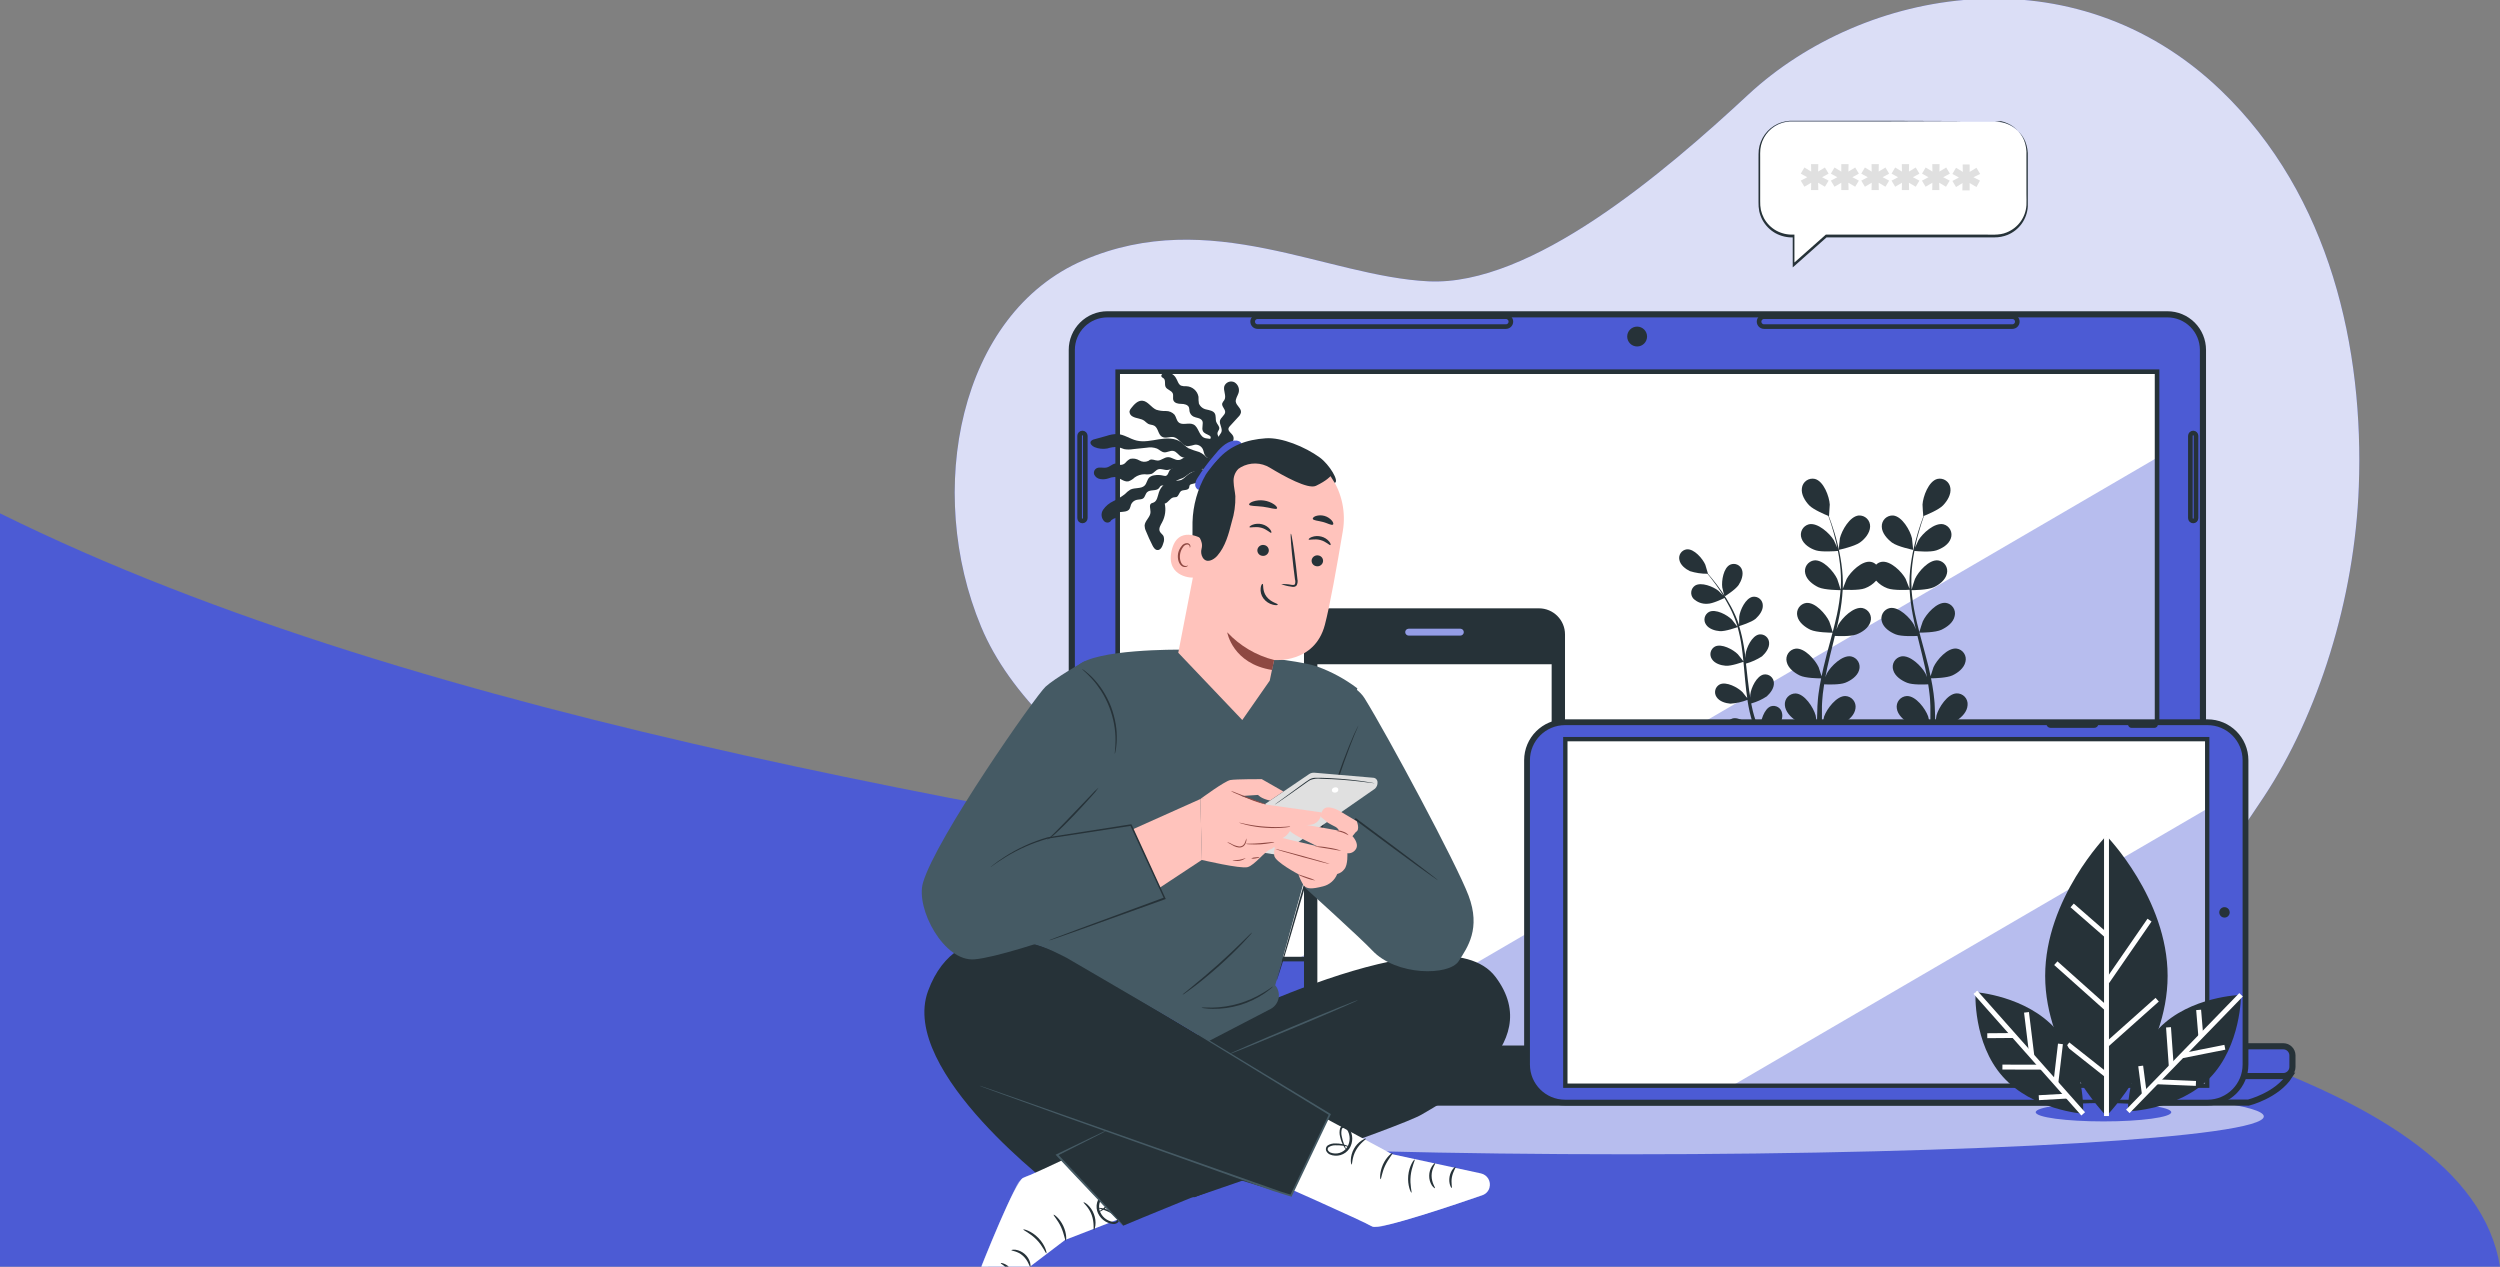 <svg width="375" height="190" viewBox="0 0 375 190" fill="none" xmlns="http://www.w3.org/2000/svg">
<rect x="0" y="0" width="375" height="190" fill="#808080" stroke="none"/>
<path d="M0 77C128.516 140.624 365.625 131.453 375 190C321.875 190 0 190 0 190V77Z" fill="#4C5BD4"/>
<g clip-path="url(#clip0)">
<path d="M333.121 13.544C311.019 -7.665 279.539 -1.844 262.243 14.192C249.605 25.927 229.697 42.942 214.284 42.202C199.003 41.463 181.534 30.866 162.549 39.029C143.815 47.07 138.697 73.667 147.167 94.003C155.667 114.412 186.682 130.998 224.207 146.468C237.993 152.242 252.813 155.138 267.758 154.978C267.758 154.978 301.728 154.626 314.493 146.458C324.488 140.049 328.769 135.84 339.575 119.529C347.738 107.182 353.207 89.825 353.82 73.008C354.59 52.463 349.631 29.391 333.121 13.544Z" fill="#4C5BD4"/>
<path opacity="0.8" d="M333.121 13.544C311.019 -7.665 279.539 -1.844 262.243 14.192C249.605 25.927 229.697 42.942 214.284 42.202C199.003 41.463 181.534 30.866 162.549 39.029C143.815 47.07 138.697 73.667 147.167 94.003C155.667 114.412 186.682 130.998 224.207 146.468C237.993 152.242 252.813 155.138 267.758 154.978C267.758 154.978 301.728 154.626 314.493 146.458C324.488 140.049 328.769 135.84 339.575 119.529C347.738 107.182 353.207 89.825 353.82 73.008C354.59 52.463 349.631 29.391 333.121 13.544Z" fill="white"/>
<path d="M244.088 173.142C296.823 173.142 339.573 170.599 339.573 167.463C339.573 164.327 296.823 161.785 244.088 161.785C191.353 161.785 148.604 164.327 148.604 167.463C148.604 170.599 191.353 173.142 244.088 173.142Z" fill="#4C5BD4"/>
<path opacity="0.6" d="M244.088 173.142C296.823 173.142 339.573 170.599 339.573 167.463C339.573 164.327 296.823 161.785 244.088 161.785C191.353 161.785 148.604 164.327 148.604 167.463C148.604 170.599 191.353 173.142 244.088 173.142Z" fill="white"/>
<path d="M166.101 47.148H325.106C326.521 47.148 327.879 47.711 328.88 48.712C329.88 49.712 330.443 51.07 330.443 52.485V157.281H160.769V52.485C160.769 51.071 161.331 49.714 162.331 48.713C163.33 47.713 164.686 47.15 166.101 47.148Z" fill="#4C5BD4" stroke="#263238" stroke-width="0.921" stroke-miterlimit="10"/>
<path d="M323.56 55.755H167.652V143.862H323.56V55.755Z" fill="white"/>
<g style="mix-blend-mode:multiply" opacity="0.4">
<path d="M323.561 143.864V68.654L194.597 143.864H323.561Z" fill="#4C5BD4"/>
</g>
<path d="M323.56 55.755H167.652V143.862H323.56V55.755Z" stroke="#263238" stroke-width="0.69" stroke-miterlimit="10"/>
<path d="M304.296 151.98H187.688V157.725H304.296V151.98Z" fill="#4C5BD4" stroke="#263238" stroke-width="0.692" stroke-miterlimit="10"/>
<path d="M304.296 154.751H187.688V157.73H304.296V154.751Z" fill="#4C5BD4" stroke="#263238" stroke-width="0.692" stroke-miterlimit="10"/>
<path d="M147.046 161.133C147.046 161.133 148.964 163.475 154.699 165.388H337.281C337.281 165.388 341.536 164.322 343.454 161.342L147.046 161.133Z" fill="#4C5BD4" stroke="#263238" stroke-width="0.921" stroke-miterlimit="10"/>
<path d="M342.489 156.939H148.035C147.274 156.939 146.658 157.555 146.658 158.316V160.036C146.658 160.796 147.274 161.413 148.035 161.413H342.489C343.25 161.413 343.867 160.796 343.867 160.036V158.316C343.867 157.555 343.25 156.939 342.489 156.939Z" fill="#4C5BD4" stroke="#263238" stroke-width="0.921" stroke-miterlimit="10"/>
<path d="M245.57 51.971C246.393 51.971 247.06 51.304 247.06 50.481C247.06 49.658 246.393 48.991 245.57 48.991C244.747 48.991 244.08 49.658 244.08 50.481C244.08 51.304 244.747 51.971 245.57 51.971Z" fill="#263238"/>
<path d="M225.887 48.99H188.642C188.545 48.99 188.448 48.971 188.357 48.933C188.267 48.896 188.185 48.841 188.116 48.772C188.046 48.702 187.992 48.62 187.954 48.53C187.917 48.44 187.897 48.343 187.897 48.245C187.897 48.147 187.917 48.05 187.954 47.96C187.992 47.87 188.046 47.787 188.116 47.718C188.185 47.649 188.267 47.594 188.357 47.557C188.448 47.519 188.545 47.5 188.642 47.5H225.887C226.084 47.501 226.273 47.58 226.412 47.72C226.552 47.859 226.631 48.048 226.632 48.245C226.632 48.443 226.554 48.632 226.414 48.772C226.274 48.911 226.085 48.99 225.887 48.99Z" fill="#4C5BD4" stroke="#263238" stroke-width="0.692" stroke-miterlimit="10"/>
<path d="M301.852 48.99H264.607C264.409 48.99 264.22 48.911 264.08 48.772C263.941 48.632 263.862 48.443 263.862 48.245C263.863 48.048 263.942 47.859 264.082 47.72C264.221 47.58 264.41 47.501 264.607 47.5H301.852C302.049 47.5 302.239 47.578 302.379 47.718C302.518 47.858 302.597 48.047 302.597 48.245C302.597 48.443 302.518 48.632 302.379 48.772C302.239 48.911 302.049 48.99 301.852 48.99Z" fill="#4C5BD4" stroke="#263238" stroke-width="0.692" stroke-miterlimit="10"/>
<path d="M328.983 78.143C328.871 78.143 328.762 78.098 328.682 78.019C328.602 77.94 328.556 77.832 328.555 77.719V65.378C328.556 65.264 328.602 65.156 328.682 65.076C328.762 64.996 328.87 64.95 328.983 64.949C329.096 64.95 329.204 64.996 329.283 65.076C329.362 65.157 329.407 65.265 329.407 65.378V77.719C329.407 77.832 329.362 77.939 329.283 78.019C329.203 78.098 329.096 78.143 328.983 78.143Z" fill="#4C5BD4" stroke="#263238" stroke-width="0.692" stroke-miterlimit="10"/>
<path d="M162.367 78.143C162.311 78.143 162.256 78.132 162.205 78.111C162.153 78.089 162.106 78.058 162.067 78.019C162.028 77.98 161.997 77.933 161.975 77.882C161.954 77.83 161.943 77.775 161.943 77.719V65.378C161.943 65.265 161.988 65.157 162.067 65.076C162.146 64.996 162.254 64.95 162.367 64.949C162.48 64.95 162.588 64.996 162.668 65.076C162.748 65.156 162.794 65.264 162.795 65.378V77.719C162.794 77.832 162.748 77.94 162.668 78.019C162.588 78.098 162.479 78.143 162.367 78.143Z" fill="#4C5BD4" stroke="#263238" stroke-width="0.692" stroke-miterlimit="10"/>
<path d="M278.987 81.378C279.711 80.868 280.492 79.96 280.517 79.001C280.527 78.776 280.489 78.552 280.407 78.342C280.325 78.133 280.2 77.943 280.039 77.785C279.879 77.627 279.688 77.504 279.478 77.424C279.267 77.345 279.043 77.31 278.818 77.322C277.466 77.445 276.267 79.567 275.981 80.746C275.981 80.848 275.777 82.485 275.803 82.48C275.828 82.475 278.129 81.985 278.987 81.378Z" fill="#263238"/>
<path d="M267.307 106.962C267.275 106.78 267.204 106.607 267.1 106.454C266.996 106.301 266.86 106.173 266.703 106.076C266.545 105.98 266.368 105.918 266.185 105.895C266.002 105.871 265.815 105.887 265.639 105.942C264.618 106.294 264.042 108.207 264.057 109.197C264.057 109.258 264.154 110.003 264.21 110.38C264.093 110.089 263.981 109.794 263.863 109.487C263.695 109.044 263.532 108.574 263.353 108.115L263.123 107.385C263.042 107.14 262.991 106.875 262.924 106.651C262.833 106.283 262.756 105.901 262.679 105.518C263.509 105.288 264.297 104.93 265.016 104.457C265.572 103.947 266.139 103.197 266.083 102.416C266.076 102.233 266.031 102.053 265.95 101.888C265.869 101.723 265.754 101.577 265.613 101.46C265.472 101.342 265.308 101.256 265.131 101.206C264.954 101.156 264.769 101.144 264.588 101.171C263.501 101.365 262.664 103.171 262.547 104.151C262.547 104.181 262.547 104.39 262.547 104.661C262.486 104.283 262.419 103.911 262.368 103.528C262.215 102.447 262.098 101.339 261.975 100.232C261.95 99.998 261.919 99.768 261.894 99.538C262.747 99.299 263.558 98.933 264.302 98.452C264.858 97.942 265.424 97.192 265.368 96.411C265.361 96.228 265.315 96.048 265.234 95.884C265.153 95.719 265.038 95.574 264.897 95.457C264.756 95.339 264.592 95.253 264.416 95.203C264.24 95.153 264.055 95.14 263.873 95.166C262.787 95.36 261.95 97.166 261.833 98.146C261.833 98.181 261.833 98.431 261.833 98.707C261.756 98.11 261.674 97.508 261.572 96.916C261.406 95.9 261.172 94.896 260.873 93.911C261.011 93.87 262.73 93.35 263.358 92.804C263.909 92.293 264.481 91.543 264.419 90.763C264.413 90.579 264.367 90.4 264.286 90.235C264.206 90.07 264.091 89.924 263.95 89.807C263.809 89.689 263.645 89.603 263.468 89.553C263.291 89.503 263.106 89.491 262.924 89.518C261.838 89.712 261.001 91.518 260.884 92.498C260.884 92.564 260.853 93.472 260.858 93.793C260.856 93.782 260.856 93.77 260.858 93.758C260.537 92.799 260.133 91.87 259.649 90.982C259.222 90.186 258.749 89.416 258.231 88.676C257.756 87.982 257.282 87.38 256.853 86.85C256.623 86.564 256.404 86.304 256.2 86.069C256.2 86.069 255.833 84.788 255.797 84.707C255.404 83.804 254.113 82.288 253.011 82.401C252.829 82.424 252.655 82.484 252.498 82.58C252.341 82.675 252.207 82.802 252.103 82.953C251.999 83.103 251.928 83.274 251.894 83.454C251.861 83.635 251.866 83.82 251.909 83.998C252.062 84.763 252.817 85.35 253.486 85.671C254.336 85.938 255.222 86.071 256.113 86.064C256.322 86.319 256.542 86.574 256.776 86.891C257.19 87.431 257.654 88.043 258.108 88.743C258.231 88.931 258.353 89.135 258.475 89.329C258.2 89.043 257.817 88.651 257.771 88.62C257.006 87.998 255.164 87.248 254.241 87.85C254.09 87.954 253.963 88.09 253.867 88.247C253.772 88.404 253.711 88.58 253.688 88.762C253.665 88.944 253.68 89.129 253.733 89.305C253.786 89.481 253.876 89.644 253.996 89.783C254.274 90.058 254.608 90.27 254.975 90.404C255.342 90.539 255.734 90.594 256.123 90.564C256.889 90.564 258.338 89.85 258.674 89.697C258.945 90.135 259.185 90.595 259.455 91.09C259.914 91.976 260.293 92.901 260.588 93.855C260.588 93.911 260.588 93.972 260.628 94.028C260.516 93.86 259.838 93.008 259.782 92.942C259.088 92.237 257.338 91.288 256.353 91.788C256.191 91.876 256.05 91.996 255.938 92.142C255.826 92.287 255.746 92.455 255.703 92.633C255.66 92.812 255.655 92.998 255.689 93.178C255.723 93.359 255.794 93.53 255.899 93.681C256.317 94.334 257.236 94.615 257.97 94.671C258.817 94.737 260.572 94.09 260.639 94.064C260.905 95.024 261.11 96.001 261.251 96.987C261.358 97.717 261.44 98.457 261.511 99.207C261.363 98.993 260.725 98.186 260.674 98.135C259.981 97.431 258.231 96.487 257.246 96.982C257.084 97.07 256.943 97.19 256.831 97.335C256.719 97.481 256.639 97.649 256.596 97.827C256.553 98.006 256.548 98.192 256.582 98.372C256.616 98.553 256.687 98.724 256.792 98.875C257.21 99.533 258.128 99.809 258.863 99.865C259.69 99.931 261.373 99.319 261.516 99.268C261.552 99.605 261.583 99.947 261.613 100.288C261.715 101.401 261.807 102.513 261.935 103.61C261.981 103.987 262.037 104.36 262.093 104.732C261.858 104.421 261.414 103.865 261.373 103.819C260.679 103.12 258.929 102.171 257.945 102.671C257.783 102.757 257.641 102.877 257.528 103.022C257.416 103.167 257.335 103.334 257.292 103.512C257.249 103.69 257.243 103.876 257.277 104.056C257.31 104.237 257.381 104.408 257.486 104.559C257.909 105.217 258.827 105.493 259.562 105.549C260.437 105.492 261.297 105.301 262.113 104.982C262.21 105.605 262.317 106.217 262.455 106.814C262.521 107.074 262.572 107.324 262.649 107.579C262.725 107.834 262.787 108.089 262.858 108.314C263.021 108.824 263.169 109.268 263.333 109.727C263.414 109.957 263.496 110.171 263.577 110.396C263.389 110.044 263.067 109.493 263.037 109.447C262.46 108.651 260.873 107.447 259.822 107.788C259.65 107.85 259.492 107.948 259.359 108.075C259.227 108.202 259.122 108.355 259.053 108.525C258.984 108.695 258.951 108.877 258.957 109.061C258.963 109.244 259.007 109.424 259.088 109.589C259.404 110.304 260.271 110.717 260.986 110.885C261.7 111.054 263.481 110.737 263.685 110.697C263.889 111.243 264.093 111.773 264.287 112.268C264.914 113.829 265.491 115.105 265.909 115.993C266.327 116.88 266.588 117.38 266.588 117.38C266.636 117.467 266.717 117.532 266.812 117.56C266.907 117.589 267.01 117.579 267.098 117.533C267.184 117.484 267.247 117.404 267.276 117.309C267.304 117.214 267.295 117.112 267.251 117.023C267.251 117.023 266.991 116.544 266.557 115.671C266.123 114.799 265.537 113.554 264.873 112.023C264.685 111.579 264.491 111.11 264.297 110.625C264.496 110.528 266.052 109.778 266.572 109.156C267.093 108.533 267.481 107.722 267.307 106.962Z" fill="#263238"/>
<path d="M258.675 89.481C258.675 89.481 260.323 88.461 260.797 87.742C261.205 87.124 261.547 86.211 261.307 85.497C261.252 85.322 261.16 85.161 261.039 85.024C260.917 84.887 260.768 84.777 260.601 84.702C260.434 84.626 260.253 84.586 260.069 84.585C259.886 84.584 259.705 84.622 259.537 84.696C258.516 85.165 258.21 87.129 258.338 88.109C258.338 88.191 258.675 89.492 258.675 89.481Z" fill="#263238"/>
<path d="M283.787 81.38C284.64 82.013 286.976 82.482 286.976 82.482C286.976 82.482 286.823 80.85 286.798 80.748C286.527 79.569 285.318 77.447 283.966 77.324C283.741 77.311 283.516 77.345 283.306 77.425C283.095 77.504 282.903 77.627 282.743 77.785C282.583 77.944 282.458 78.134 282.376 78.343C282.294 78.553 282.257 78.778 282.267 79.003C282.277 79.936 283.058 80.819 283.787 81.38Z" fill="#263238"/>
<path d="M293.48 104.007C292.128 104.063 290.807 106.119 290.48 107.288C290.48 107.354 290.337 108.124 290.266 108.614C290.266 108.318 290.266 108.038 290.266 107.737C290.266 107.14 290.235 106.543 290.21 105.905C290.21 105.599 290.169 105.288 290.143 104.971C290.118 104.655 290.072 104.328 290.036 104.007C289.939 103.257 289.807 102.507 289.653 101.747C290.164 101.747 292.031 101.691 292.852 101.313C293.674 100.935 294.613 100.221 294.817 99.272C294.874 99.054 294.884 98.826 294.846 98.604C294.809 98.381 294.724 98.169 294.599 97.982C294.474 97.794 294.31 97.636 294.119 97.516C293.928 97.396 293.714 97.318 293.49 97.287C292.143 97.129 290.526 98.966 290.026 100.073C289.995 100.14 289.725 100.971 289.587 101.43C289.49 100.976 289.398 100.522 289.291 100.068C288.97 98.752 288.602 97.43 288.245 96.109C288.133 95.706 288.031 95.298 287.924 94.895C288.215 94.895 290.337 94.895 291.235 94.456C292.133 94.017 292.995 93.364 293.199 92.415C293.255 92.197 293.265 91.969 293.227 91.747C293.189 91.525 293.105 91.314 292.98 91.126C292.854 90.939 292.691 90.78 292.5 90.66C292.31 90.54 292.096 90.462 291.873 90.43C290.526 90.277 288.914 92.114 288.414 93.216C288.373 93.298 287.985 94.497 287.903 94.808C287.669 93.915 287.444 93.027 287.261 92.14C287.006 90.947 286.831 89.738 286.735 88.522C286.893 88.522 289.138 88.522 290.067 88.084C290.888 87.706 291.827 86.992 292.036 86.043C292.091 85.824 292.1 85.596 292.061 85.374C292.023 85.152 291.938 84.941 291.812 84.754C291.687 84.566 291.523 84.408 291.332 84.288C291.142 84.168 290.928 84.09 290.704 84.058C289.358 83.905 287.745 85.742 287.245 86.844C287.204 86.93 286.791 88.221 286.735 88.456C286.735 88.39 286.735 88.313 286.735 88.242C286.667 87.018 286.708 85.79 286.858 84.573C286.934 83.9 287.041 83.257 287.164 82.64C287.602 82.686 289.551 82.859 290.444 82.558C291.337 82.257 292.317 81.67 292.623 80.762C292.701 80.551 292.735 80.326 292.721 80.102C292.707 79.877 292.647 79.658 292.543 79.458C292.439 79.259 292.294 79.083 292.118 78.943C291.942 78.803 291.739 78.701 291.521 78.645C290.194 78.344 288.388 79.992 287.771 81.032C287.74 81.089 287.46 81.701 287.261 82.155C287.317 81.874 287.373 81.584 287.434 81.318C287.664 80.298 287.944 79.415 288.179 78.619C288.322 78.17 288.46 77.762 288.592 77.385C289.036 77.206 290.812 76.476 291.454 75.808C292.097 75.14 292.704 74.155 292.557 73.211C292.53 72.987 292.457 72.772 292.341 72.578C292.226 72.384 292.071 72.218 291.886 72.088C291.702 71.958 291.492 71.869 291.271 71.826C291.05 71.783 290.822 71.787 290.602 71.839C289.291 72.18 288.449 74.476 288.378 75.686C288.378 75.787 288.47 77.436 288.49 77.425H288.516C288.383 77.787 288.24 78.175 288.092 78.604C287.832 79.395 287.541 80.293 287.291 81.293C287.009 82.366 286.789 83.454 286.633 84.553C286.455 85.782 286.387 87.025 286.429 88.267V88.313C286.296 87.941 285.888 86.905 285.847 86.834C285.276 85.762 283.541 84.037 282.21 84.282C281.911 84.336 281.637 84.48 281.424 84.696C281.212 84.479 280.937 84.335 280.638 84.282C279.306 84.043 277.577 85.767 277.005 86.834C276.965 86.905 276.551 87.941 276.419 88.313C276.419 88.313 276.419 88.282 276.419 88.267C276.459 87.025 276.389 85.782 276.21 84.553C276.053 83.455 275.835 82.366 275.556 81.293C275.306 80.272 275.016 79.395 274.75 78.604C274.602 78.175 274.465 77.787 274.327 77.425H274.352C274.352 77.425 274.47 75.787 274.465 75.686C274.398 74.476 273.551 72.18 272.24 71.839C272.021 71.787 271.793 71.783 271.572 71.826C271.35 71.869 271.141 71.958 270.956 72.088C270.772 72.218 270.617 72.384 270.501 72.578C270.386 72.772 270.313 72.987 270.286 73.211C270.138 74.155 270.761 75.16 271.388 75.808C272.016 76.456 273.806 77.206 274.25 77.385C274.383 77.762 274.521 78.17 274.669 78.619C274.914 79.415 275.179 80.318 275.409 81.318C275.47 81.584 275.526 81.874 275.587 82.155C275.388 81.701 275.113 81.089 275.077 81.032C274.46 80.012 272.653 78.344 271.332 78.645C271.114 78.701 270.91 78.802 270.733 78.942C270.557 79.082 270.412 79.257 270.308 79.457C270.204 79.657 270.143 79.876 270.13 80.101C270.116 80.326 270.15 80.551 270.23 80.762C270.536 81.67 271.546 82.293 272.403 82.558C273.261 82.823 275.245 82.686 275.689 82.64C275.807 83.257 275.914 83.9 275.99 84.573C276.142 85.79 276.184 87.017 276.118 88.242C276.118 88.313 276.118 88.39 276.092 88.456C276.036 88.221 275.618 86.925 275.582 86.844C275.072 85.742 273.465 83.905 272.118 84.058C271.895 84.09 271.681 84.168 271.49 84.288C271.299 84.408 271.136 84.567 271.011 84.754C270.886 84.941 270.801 85.153 270.764 85.375C270.726 85.597 270.735 85.824 270.791 86.043C270.995 86.976 271.934 87.691 272.755 88.084C273.684 88.512 275.929 88.522 276.087 88.522C275.986 89.742 275.807 90.953 275.551 92.15C275.363 93.037 275.138 93.925 274.903 94.818C274.822 94.507 274.434 93.287 274.393 93.226C273.883 92.124 272.276 90.287 270.929 90.441C270.706 90.472 270.492 90.551 270.301 90.671C270.111 90.79 269.947 90.949 269.822 91.136C269.697 91.324 269.613 91.535 269.575 91.757C269.537 91.98 269.546 92.207 269.602 92.425C269.807 93.359 270.745 94.073 271.567 94.466C272.465 94.879 274.592 94.905 274.878 94.905C274.771 95.308 274.669 95.716 274.557 96.119C274.199 97.441 273.832 98.762 273.536 100.078C273.424 100.532 273.332 100.987 273.235 101.441C273.097 100.981 272.827 100.15 272.796 100.083C272.286 98.976 270.679 97.14 269.332 97.298C269.109 97.329 268.895 97.408 268.704 97.528C268.514 97.648 268.35 97.806 268.225 97.994C268.1 98.181 268.016 98.392 267.978 98.615C267.94 98.837 267.949 99.064 268.005 99.282C268.21 100.216 269.148 100.925 269.97 101.323C270.791 101.721 272.638 101.752 273.169 101.757C273.016 102.517 272.883 103.288 272.786 104.017C272.75 104.339 272.694 104.67 272.679 104.981C272.664 105.293 272.633 105.609 272.613 105.915C272.587 106.553 272.567 107.15 272.562 107.747C272.562 108.048 272.562 108.328 272.562 108.624C272.49 108.114 272.363 107.364 272.342 107.298C272.016 106.129 270.699 104.073 269.342 104.017C269.117 104.015 268.894 104.061 268.688 104.151C268.482 104.241 268.297 104.373 268.145 104.539C267.993 104.705 267.877 104.901 267.806 105.114C267.734 105.327 267.709 105.553 267.73 105.777C267.791 106.737 268.613 107.578 269.368 108.078C270.123 108.578 272.225 108.961 272.556 109.012C272.556 109.731 272.556 110.425 272.556 111.078C272.613 113.145 272.735 114.859 272.837 116.063C272.939 117.267 273.026 117.951 273.026 117.951C273.055 118.066 273.126 118.167 273.225 118.233C273.325 118.299 273.445 118.325 273.563 118.307C273.68 118.29 273.787 118.229 273.863 118.136C273.938 118.044 273.976 117.927 273.97 117.808C273.97 117.808 273.873 117.145 273.745 115.956C273.618 114.767 273.46 113.073 273.358 111.032C273.332 110.446 273.306 109.818 273.291 109.175C273.628 109.145 275.694 108.935 276.536 108.456C277.378 107.976 278.199 107.216 278.322 106.267C278.358 106.045 278.347 105.818 278.29 105.6C278.232 105.382 278.13 105.179 277.989 105.003C277.848 104.828 277.672 104.684 277.471 104.581C277.271 104.478 277.052 104.418 276.827 104.405C275.47 104.369 274.021 106.339 273.618 107.466C273.592 107.538 273.383 108.435 273.291 108.895C273.291 108.507 273.291 108.124 273.291 107.716C273.291 107.14 273.291 106.522 273.291 105.925C273.291 105.619 273.327 105.308 273.342 104.992C273.358 104.675 273.398 104.369 273.424 104.058C273.475 103.594 273.546 103.124 273.623 102.65C274.23 102.68 275.96 102.731 276.771 102.42C277.582 102.109 278.602 101.446 278.863 100.527C278.933 100.313 278.957 100.087 278.933 99.863C278.91 99.639 278.84 99.422 278.727 99.228C278.615 99.032 278.462 98.864 278.28 98.731C278.097 98.599 277.889 98.507 277.669 98.461C276.337 98.216 274.608 99.946 274.031 101.012L273.807 101.568C273.888 101.109 273.975 100.65 274.077 100.191C274.363 98.879 274.699 97.553 275.031 96.221L275.23 95.39C275.74 95.415 277.618 95.492 278.47 95.165C279.322 94.838 280.301 94.191 280.567 93.272C280.636 93.058 280.659 92.831 280.635 92.607C280.611 92.383 280.54 92.167 280.427 91.972C280.314 91.777 280.162 91.608 279.979 91.476C279.796 91.344 279.588 91.252 279.368 91.206C278.036 90.961 276.306 92.691 275.73 93.757C275.73 93.798 275.597 94.078 275.47 94.4C275.638 93.675 275.796 92.951 275.934 92.226C276.176 90.985 276.333 89.729 276.403 88.466C276.689 88.466 278.817 88.599 279.74 88.242C280.388 88.004 280.967 87.61 281.424 87.094C281.881 87.61 282.46 88.004 283.108 88.242C284.031 88.599 286.169 88.481 286.444 88.466C286.518 89.728 286.674 90.985 286.914 92.226C287.051 92.951 287.21 93.675 287.378 94.4C287.25 94.078 287.138 93.798 287.118 93.757C286.546 92.691 284.817 90.961 283.48 91.206C283.26 91.252 283.051 91.344 282.869 91.476C282.687 91.608 282.534 91.777 282.421 91.972C282.309 92.167 282.239 92.384 282.215 92.608C282.192 92.832 282.216 93.058 282.286 93.272C282.551 94.191 283.536 94.838 284.378 95.165C285.22 95.492 287.118 95.415 287.618 95.39C287.684 95.67 287.75 95.946 287.822 96.221C288.148 97.553 288.485 98.879 288.776 100.191C288.878 100.65 288.96 101.109 289.046 101.568C288.934 101.288 288.837 101.058 288.817 101.012C288.245 99.946 286.516 98.216 285.179 98.461C284.959 98.507 284.75 98.599 284.568 98.731C284.386 98.864 284.233 99.032 284.12 99.228C284.008 99.422 283.938 99.639 283.914 99.863C283.891 100.087 283.915 100.313 283.985 100.527C284.25 101.446 285.235 102.094 286.077 102.42C286.919 102.747 288.628 102.68 289.23 102.65C289.301 103.124 289.378 103.594 289.424 104.058C289.454 104.369 289.5 104.67 289.511 104.992C289.521 105.313 289.541 105.619 289.557 105.925C289.557 106.522 289.557 107.14 289.557 107.716C289.557 108.124 289.557 108.507 289.557 108.895C289.46 108.435 289.25 107.538 289.225 107.466C288.822 106.323 287.373 104.354 286.016 104.405C285.791 104.418 285.571 104.478 285.371 104.581C285.171 104.684 284.995 104.828 284.854 105.003C284.713 105.179 284.61 105.382 284.553 105.6C284.496 105.818 284.485 106.045 284.521 106.267C284.643 107.216 285.541 108.007 286.307 108.456C287.072 108.905 289.215 109.145 289.551 109.175C289.551 109.818 289.516 110.446 289.485 111.032C289.388 113.073 289.23 114.772 289.102 115.956C288.975 117.14 288.873 117.808 288.873 117.808C288.867 117.927 288.905 118.044 288.98 118.136C289.055 118.229 289.162 118.29 289.28 118.307C289.398 118.325 289.518 118.299 289.617 118.233C289.716 118.167 289.788 118.066 289.817 117.951C289.817 117.951 289.903 117.262 290.011 116.063C290.118 114.864 290.235 113.145 290.286 111.078C290.286 110.425 290.312 109.731 290.312 109.012C290.643 108.961 292.689 108.619 293.505 108.078C294.322 107.538 295.082 106.737 295.138 105.777C295.162 105.549 295.136 105.318 295.062 105.1C294.989 104.882 294.87 104.682 294.712 104.514C294.555 104.347 294.364 104.214 294.151 104.127C293.939 104.039 293.71 103.998 293.48 104.007Z" fill="#263238"/>
<path d="M230.838 91.25H199.511C197.35 91.25 195.598 93.002 195.598 95.163V161.296C195.598 163.457 197.35 165.209 199.511 165.209H230.838C232.999 165.209 234.751 163.457 234.751 161.296V95.163C234.751 93.002 232.999 91.25 230.838 91.25Z" fill="#263238"/>
<path d="M233.012 99.373H197.339V157.092H233.012V99.373Z" fill="white"/>
<g style="mix-blend-mode:multiply" opacity="0.4">
<path d="M233.011 137.693L199.756 157.086H233.011V137.693Z" fill="#4C5BD4"/>
</g>
<path d="M233.012 99.373H197.339V157.092H233.012V99.373Z" stroke="#263238" stroke-width="0.528" stroke-miterlimit="10"/>
<path d="M219.053 95.332H211.298C211.163 95.332 211.033 95.278 210.938 95.182C210.842 95.087 210.788 94.957 210.788 94.821C210.788 94.686 210.842 94.556 210.938 94.461C211.033 94.365 211.163 94.311 211.298 94.311H219.053C219.189 94.311 219.318 94.365 219.414 94.461C219.51 94.556 219.564 94.686 219.564 94.821C219.564 94.957 219.51 95.087 219.414 95.182C219.318 95.278 219.189 95.332 219.053 95.332Z" fill="#4C5BD4"/>
<path opacity="0.4" d="M219.053 95.332H211.298C211.163 95.332 211.033 95.278 210.938 95.182C210.842 95.087 210.788 94.957 210.788 94.821C210.788 94.686 210.842 94.556 210.938 94.461C211.033 94.365 211.163 94.311 211.298 94.311H219.053C219.189 94.311 219.318 94.365 219.414 94.461C219.51 94.556 219.564 94.686 219.564 94.821C219.564 94.957 219.51 95.087 219.414 95.182C219.318 95.278 219.189 95.332 219.053 95.332Z" fill="white"/>
<path d="M217.292 160.347C217.292 159.928 217.168 159.519 216.935 159.171C216.702 158.823 216.372 158.551 215.985 158.391C215.598 158.231 215.172 158.189 214.761 158.271C214.351 158.352 213.973 158.554 213.677 158.85C213.381 159.146 213.18 159.523 213.098 159.934C213.016 160.345 213.058 160.771 213.218 161.157C213.379 161.544 213.65 161.875 213.998 162.108C214.346 162.34 214.756 162.465 215.174 162.465C215.736 162.465 216.275 162.241 216.672 161.844C217.069 161.447 217.292 160.909 217.292 160.347Z" fill="#4C5BD4" stroke="#263238" stroke-width="0.704" stroke-miterlimit="10"/>
<path d="M216.247 159.275H214.104V161.418H216.247V159.275Z" fill="#4C5BD4" stroke="#263238" stroke-width="0.528" stroke-linecap="round" stroke-linejoin="round"/>
<path opacity="0.6" d="M216.247 159.275H214.104V161.418H216.247V159.275Z" fill="white" stroke="#263238" stroke-width="0.528" stroke-linecap="round" stroke-linejoin="round"/>
<path d="M216.247 159.275H214.104V161.418H216.247V159.275Z" stroke="#263238" stroke-width="0.528" stroke-linecap="round" stroke-linejoin="round"/>
<path d="M336.826 159.687V114.039C336.826 110.889 334.272 108.335 331.121 108.335H234.759C231.609 108.335 229.055 110.889 229.055 114.039V159.687C229.055 162.838 231.609 165.392 234.759 165.392H331.121C334.272 165.392 336.826 162.838 336.826 159.687Z" fill="#4C5BD4" stroke="#263238" stroke-width="0.869" stroke-miterlimit="10"/>
<path d="M331.081 162.856V110.871H234.8V162.856H331.081Z" fill="white"/>
<g style="mix-blend-mode:multiply" opacity="0.4">
<path d="M331.081 121.306L259.841 162.852H331.081V121.306Z" fill="#4C5BD4"/>
</g>
<path d="M331.081 162.856V110.871H234.8V162.856H331.081Z" stroke="#263238" stroke-width="0.652" stroke-miterlimit="10"/>
<path d="M333.671 137.641C333.516 137.641 333.364 137.595 333.234 137.508C333.105 137.422 333.004 137.299 332.945 137.155C332.886 137.011 332.87 136.853 332.901 136.7C332.932 136.547 333.007 136.408 333.118 136.298C333.228 136.188 333.368 136.114 333.521 136.084C333.674 136.054 333.832 136.071 333.976 136.131C334.119 136.191 334.241 136.293 334.327 136.422C334.413 136.552 334.458 136.705 334.457 136.86C334.456 137.068 334.372 137.266 334.225 137.413C334.078 137.559 333.879 137.641 333.671 137.641Z" fill="#263238"/>
<path d="M319.724 108.855H323.168C323.272 108.855 323.356 108.771 323.356 108.667V108.524C323.356 108.42 323.272 108.335 323.168 108.335H319.724C319.62 108.335 319.535 108.42 319.535 108.524V108.667C319.535 108.771 319.62 108.855 319.724 108.855Z" fill="#4C5BD4" stroke="#263238" stroke-width="0.653" stroke-miterlimit="10"/>
<path d="M307.56 108.851H314.157C314.191 108.851 314.226 108.845 314.258 108.832C314.29 108.819 314.319 108.8 314.344 108.776C314.369 108.752 314.388 108.723 314.402 108.691C314.415 108.659 314.422 108.625 314.422 108.59C314.422 108.556 314.415 108.521 314.402 108.49C314.388 108.458 314.369 108.429 314.344 108.405C314.319 108.38 314.29 108.361 314.258 108.348C314.226 108.336 314.191 108.329 314.157 108.33H307.56C307.491 108.33 307.424 108.358 307.376 108.406C307.327 108.455 307.299 108.521 307.299 108.59C307.299 108.659 307.327 108.726 307.376 108.774C307.424 108.823 307.491 108.851 307.56 108.851Z" fill="#4C5BD4" stroke="#263238" stroke-width="0.653" stroke-miterlimit="10"/>
<path d="M325.688 166.835C325.688 167.595 321.137 168.212 315.525 168.212C309.913 168.212 305.357 167.6 305.357 166.835C305.357 166.069 309.908 165.452 315.525 165.452C321.143 165.452 325.688 166.069 325.688 166.835Z" fill="#4C5BD4"/>
<path d="M306.775 146.387C306.775 157.999 315.959 167.407 315.959 167.407C315.959 167.407 325.142 157.999 325.142 146.387C325.142 134.774 315.959 125.366 315.959 125.366C315.959 125.366 306.775 134.774 306.775 146.387Z" fill="#263238"/>
<path d="M315.975 167.407V125.366" stroke="white" stroke-width="0.738" stroke-miterlimit="10"/>
<path d="M315.974 140.31L310.821 135.815" stroke="white" stroke-width="0.738" stroke-miterlimit="10"/>
<path d="M316.057 147.258L322.429 138.018" stroke="white" stroke-width="0.738" stroke-miterlimit="10"/>
<path d="M315.974 151.264L308.372 144.478" stroke="white" stroke-width="0.738" stroke-miterlimit="10"/>
<path d="M316.057 156.658L323.577 149.953" stroke="white" stroke-width="0.738" stroke-miterlimit="10"/>
<path d="M316.056 161.314L310.168 156.656" stroke="white" stroke-width="0.738" stroke-miterlimit="10"/>
<path d="M300.402 161.479C304.872 166.52 312.479 167.06 312.479 167.06C312.479 167.06 312.851 159.443 308.397 154.402C303.943 149.361 296.321 148.821 296.321 148.821C296.321 148.821 295.918 156.463 300.402 161.479Z" fill="#263238"/>
<path d="M312.48 167.08L296.306 148.84" stroke="white" stroke-width="0.738" stroke-miterlimit="10"/>
<path d="M302.055 155.325L298.091 155.356" stroke="white" stroke-width="0.738" stroke-miterlimit="10"/>
<path d="M304.766 158.31L303.975 151.851" stroke="white" stroke-width="0.738" stroke-miterlimit="10"/>
<path d="M306.27 160.076L300.361 160.061" stroke="white" stroke-width="0.738" stroke-miterlimit="10"/>
<path d="M308.384 162.386L309.067 156.585" stroke="white" stroke-width="0.738" stroke-miterlimit="10"/>
<path d="M310.174 164.407L305.827 164.652" stroke="white" stroke-width="0.738" stroke-miterlimit="10"/>
<path d="M323.841 154.249C319.147 159.076 319.173 166.708 319.173 166.708C319.173 166.708 326.8 166.509 331.489 161.678C336.178 156.846 336.158 149.234 336.158 149.234C336.158 149.234 328.53 149.417 323.841 154.249Z" fill="#263238"/>
<path d="M319.173 166.709L336.158 149.219" stroke="white" stroke-width="0.738" stroke-miterlimit="10"/>
<path d="M330.122 155.433L329.795 151.484" stroke="white" stroke-width="0.738" stroke-miterlimit="10"/>
<path d="M327.346 158.355L333.729 157.09" stroke="white" stroke-width="0.738" stroke-miterlimit="10"/>
<path d="M325.694 159.989L325.276 154.096" stroke="white" stroke-width="0.738" stroke-miterlimit="10"/>
<path d="M323.55 162.268L329.387 162.513" stroke="white" stroke-width="0.738" stroke-miterlimit="10"/>
<path d="M321.668 164.209L321.102 159.892" stroke="white" stroke-width="0.738" stroke-miterlimit="10"/>
<path d="M179.8 155.075C179.8 155.075 216.387 136.014 224.321 146.529C232.254 157.044 216.356 165.305 213.285 167.162C210.214 169.019 179.137 179.575 179.137 179.575L170.938 170.825L179.8 155.075Z" fill="#263238"/>
<path d="M194.23 165.274L208.817 173.126L222.148 176.013C222.375 176.064 222.59 176.16 222.778 176.296C222.967 176.432 223.125 176.605 223.244 176.805C223.363 177.005 223.44 177.227 223.47 177.458C223.5 177.688 223.483 177.922 223.419 178.146C223.345 178.406 223.21 178.644 223.024 178.841C222.839 179.037 222.608 179.186 222.352 179.274C219.041 180.427 206.852 184.605 205.817 183.973C204.618 183.238 189.878 176.707 189.878 176.707L194.23 165.274Z" fill="white"/>
<g opacity="0.6">
<path opacity="0.6" d="M223.419 178.148L204.822 183.443L205.444 183.765C205.986 184.042 206.608 184.116 207.2 183.974C208.776 183.602 213.113 182.443 222.327 179.301C222.592 179.21 222.83 179.056 223.021 178.851C223.211 178.646 223.348 178.398 223.419 178.127V178.148Z" fill="white"/>
</g>
<g opacity="0.6">
<path opacity="0.6" d="M201.603 178.009C201.829 177.894 202.089 177.867 202.333 177.933C202.577 177.999 202.788 178.154 202.925 178.366C203.047 178.588 203.079 178.848 203.016 179.092C202.952 179.337 202.797 179.548 202.583 179.683C202.343 179.802 202.068 179.828 201.81 179.756C201.552 179.685 201.329 179.52 201.185 179.295C201.081 179.051 201.076 178.776 201.171 178.528C201.267 178.281 201.454 178.08 201.695 177.968" fill="white"/>
</g>
<path d="M215.251 178.234C215.332 178.173 214.74 177.443 214.74 176.357C214.74 175.27 215.363 174.556 215.281 174.489C215.2 174.423 215.041 174.586 214.817 174.908C214.535 175.337 214.382 175.838 214.378 176.352C214.366 176.865 214.505 177.37 214.776 177.806C215.011 178.132 215.22 178.265 215.251 178.234Z" fill="#263238"/>
<path d="M217.76 178.188C217.862 178.152 217.623 177.433 217.791 176.561C217.959 175.688 218.424 175.096 218.342 175.03C218.26 174.964 217.612 175.499 217.434 176.499C217.255 177.499 217.684 178.249 217.76 178.188Z" fill="#263238"/>
<path d="M211.72 178.901C211.822 178.866 211.45 177.764 211.598 176.381C211.746 174.998 212.302 173.983 212.205 173.932C212.108 173.881 211.373 174.861 211.235 176.345C211.098 177.83 211.643 178.952 211.72 178.901Z" fill="#263238"/>
<path d="M207.088 176.882C207.195 176.882 207.267 175.902 207.772 174.841C208.277 173.78 208.956 173.05 208.884 172.968C208.813 172.887 207.966 173.519 207.44 174.688C206.915 175.856 206.991 176.897 207.088 176.882Z" fill="#263238"/>
<path d="M202.745 174.687C202.852 174.687 202.781 173.61 203.403 172.519C204.026 171.427 204.934 170.901 204.888 170.809C204.842 170.718 204.602 170.84 204.235 171.08C203.755 171.401 203.36 171.834 203.082 172.34C202.801 172.845 202.644 173.41 202.623 173.988C202.618 174.427 202.699 174.692 202.745 174.687Z" fill="#263238"/>
<path d="M202.562 172.126C202.562 172.126 202.394 171.973 202.016 171.82C201.479 171.608 200.905 171.506 200.328 171.519C199.904 171.491 199.483 171.602 199.129 171.835C199.021 171.925 198.944 172.045 198.905 172.18C198.867 172.314 198.87 172.457 198.914 172.59C199.022 172.843 199.218 173.048 199.465 173.167C199.978 173.385 200.551 173.418 201.086 173.26C201.62 173.101 202.083 172.762 202.394 172.299C202.693 171.836 202.848 171.294 202.838 170.742C202.828 170.191 202.654 169.655 202.338 169.202C202.259 169.088 202.156 168.993 202.036 168.922C201.916 168.852 201.782 168.808 201.644 168.794C201.503 168.796 201.366 168.842 201.253 168.925C201.139 169.008 201.055 169.125 201.011 169.259C200.903 169.661 200.903 170.085 201.011 170.488C201.125 171.052 201.339 171.592 201.644 172.08C201.863 172.422 202.021 172.59 202.042 172.59C201.679 171.923 201.418 171.206 201.266 170.463C201.177 170.111 201.177 169.743 201.266 169.391C201.288 169.317 201.332 169.252 201.394 169.206C201.456 169.16 201.531 169.135 201.608 169.136C201.699 169.151 201.785 169.186 201.862 169.237C201.938 169.288 202.003 169.354 202.052 169.432C202.31 169.832 202.447 170.298 202.447 170.774C202.447 171.25 202.31 171.716 202.052 172.116C201.787 172.505 201.399 172.793 200.949 172.933C200.5 173.073 200.016 173.056 199.578 172.886C199.403 172.809 199.26 172.674 199.175 172.503C199.147 172.431 199.143 172.351 199.164 172.276C199.184 172.201 199.227 172.134 199.287 172.085C199.588 171.885 199.945 171.783 200.307 171.794C201.073 171.769 201.836 171.882 202.562 172.126Z" fill="#263238"/>
<path d="M199.459 167.141C199.459 167.141 164.985 146.253 160.327 143.672C156.322 141.442 143.669 136.529 139.209 148.646C134.75 160.764 158.76 178.667 158.76 178.667L179.138 179.58L185.939 176.983L193.664 179.361L199.459 167.141Z" fill="#263238"/>
<path d="M175.22 179.998L159.766 185.993L148.909 194.243C148.723 194.384 148.511 194.486 148.285 194.542C148.058 194.597 147.823 194.606 147.593 194.566C147.364 194.527 147.144 194.441 146.949 194.314C146.754 194.186 146.588 194.02 146.46 193.825C146.313 193.601 146.223 193.345 146.194 193.079C146.166 192.813 146.201 192.544 146.296 192.294C147.572 189.034 152.327 177.055 153.48 176.682C154.817 176.248 169.363 169.299 169.363 169.299L175.22 179.998Z" fill="white"/>
<g opacity="0.6">
<path opacity="0.6" d="M146.46 193.8L154.516 176.213L153.868 176.479C153.306 176.709 152.844 177.132 152.567 177.672C151.827 179.116 149.868 183.152 146.276 192.208C146.174 192.468 146.137 192.749 146.169 193.027C146.201 193.305 146.301 193.57 146.46 193.8Z" fill="white"/>
</g>
<g opacity="0.6">
<path opacity="0.6" d="M160.75 177.321C160.69 177.567 160.541 177.782 160.332 177.924C160.123 178.066 159.868 178.126 159.617 178.091C159.37 178.04 159.152 177.897 159.008 177.69C158.863 177.483 158.804 177.228 158.842 176.979C158.907 176.719 159.066 176.492 159.288 176.343C159.511 176.193 159.78 176.13 160.046 176.168C160.299 176.247 160.512 176.421 160.639 176.655C160.765 176.888 160.796 177.162 160.724 177.418" fill="white"/>
</g>
<path d="M151.704 187.525C151.704 187.632 152.643 187.642 153.449 188.377C154.255 189.111 154.414 190.02 154.516 189.999C154.618 189.979 154.597 189.754 154.516 189.377C154.372 188.884 154.092 188.443 153.707 188.104C153.322 187.765 152.849 187.543 152.342 187.463C151.939 187.423 151.704 187.494 151.704 187.525Z" fill="#263238"/>
<path d="M150.118 189.473C150.083 189.575 150.782 189.861 151.333 190.56C151.884 191.259 152.042 191.989 152.144 191.973C152.246 191.958 152.261 191.116 151.634 190.33C151.006 189.545 150.118 189.376 150.118 189.473Z" fill="#263238"/>
<path d="M153.495 184.422C153.454 184.524 154.515 184.958 155.49 185.953C156.464 186.948 156.852 188.045 156.954 187.994C157.056 187.943 156.791 186.759 155.75 185.688C154.709 184.616 153.505 184.331 153.495 184.422Z" fill="#263238"/>
<path d="M158.041 182.212C157.964 182.289 158.668 182.988 159.163 184.074C159.658 185.161 159.755 186.141 159.862 186.115C159.969 186.09 160.036 185.059 159.495 183.901C158.954 182.743 158.092 182.131 158.041 182.212Z" fill="#263238"/>
<path d="M162.53 180.346C162.464 180.427 163.326 181.065 163.755 182.254C164.184 183.443 163.974 184.473 164.082 184.494C164.189 184.514 164.245 184.259 164.306 183.82C164.373 183.247 164.299 182.665 164.092 182.126C163.893 181.583 163.568 181.095 163.143 180.703C162.811 180.412 162.556 180.305 162.53 180.346Z" fill="#263238"/>
<path d="M164.597 181.871C164.807 181.844 165.008 181.769 165.184 181.652C165.694 181.382 166.145 181.013 166.51 180.565C166.808 180.263 166.997 179.87 167.046 179.448C167.051 179.307 167.012 179.169 166.934 179.052C166.856 178.935 166.744 178.845 166.612 178.795C166.352 178.712 166.07 178.728 165.821 178.841C165.322 179.088 164.923 179.502 164.695 180.012C164.467 180.521 164.423 181.094 164.571 181.632C164.73 182.16 165.043 182.629 165.469 182.98C165.895 183.33 166.415 183.546 166.964 183.601C167.103 183.614 167.242 183.597 167.373 183.551C167.505 183.506 167.624 183.432 167.725 183.336C167.814 183.228 167.868 183.094 167.878 182.954C167.888 182.814 167.854 182.675 167.781 182.555C167.545 182.212 167.22 181.938 166.842 181.764C166.338 181.486 165.789 181.298 165.219 181.208C165.013 181.165 164.799 181.165 164.592 181.208C165.334 181.367 166.049 181.634 166.714 181.999C167.036 182.167 167.311 182.413 167.515 182.713C167.558 182.777 167.578 182.853 167.572 182.93C167.567 183.007 167.536 183.079 167.485 183.137C167.415 183.195 167.333 183.239 167.245 183.264C167.157 183.29 167.065 183.297 166.975 183.285C166.504 183.22 166.063 183.022 165.701 182.715C165.339 182.408 165.073 182.003 164.934 181.55C164.81 181.096 164.844 180.613 165.029 180.181C165.214 179.748 165.54 179.391 165.954 179.167C166.125 179.082 166.321 179.062 166.505 179.111C166.579 179.137 166.642 179.186 166.686 179.25C166.73 179.314 166.752 179.39 166.75 179.468C166.707 179.823 166.556 180.156 166.316 180.422C165.833 181.003 165.251 181.493 164.597 181.871Z" fill="#263238"/>
<path d="M168.485 183.855C168.919 183.631 186.373 176.524 186.373 176.524L169.026 167.932L158.587 173.345L168.485 183.855Z" fill="#263238"/>
<path d="M146.929 162.85L147.169 162.922L147.857 163.151L150.495 164.065L160.189 167.468L192.153 178.748L193.684 179.223L193.526 179.294L199.347 167.116L199.398 167.274L179.291 154.978L173.505 151.406L171.975 150.447L171.582 150.192C171.495 150.136 171.449 150.105 171.454 150.1L171.592 150.177L172 150.412L173.556 151.335L179.383 154.84L199.536 167.054L199.633 167.116L199.587 167.218L193.781 179.412L193.73 179.514L193.623 179.478L192.092 179.003C191.291 178.774 190.526 178.493 189.755 178.213L187.459 177.396L182.954 175.789L174.48 172.764L160.128 167.662L150.459 164.177L147.837 163.218L147.158 162.963C147.079 162.93 147.003 162.893 146.929 162.85Z" fill="#455A64"/>
<path d="M168.485 183.856C168.257 183.664 168.04 183.458 167.837 183.239L166.143 181.489C164.72 180.004 162.766 177.917 160.618 175.647L158.46 173.336L158.342 173.208L158.495 173.132L163.791 170.581L165.322 169.856C165.505 169.764 165.694 169.685 165.888 169.621C165.729 169.743 165.558 169.847 165.378 169.933L163.893 170.688L158.638 173.341L158.674 173.137L160.842 175.443C162.99 177.734 164.924 179.82 166.312 181.341L167.944 183.147C168.146 183.366 168.327 183.604 168.485 183.856Z" fill="#455A64"/>
<path d="M203.688 150.019C203.719 150.086 199.423 151.953 194.096 154.182C188.77 156.412 184.433 158.172 184.403 158.106C184.372 158.04 188.668 156.172 193.994 153.938C199.321 151.703 203.688 149.948 203.688 150.019Z" fill="#455A64"/>
<path d="M177.158 97.448C176.796 97.448 164.209 97.33 161.669 99.871C159.128 102.412 153.852 141.325 153.852 141.325C156.567 141.835 158.332 142.856 159.975 143.662L181.368 156.136L190.628 151.325C190.929 151.159 191.189 150.928 191.39 150.649C191.591 150.37 191.728 150.05 191.79 149.712C191.852 149.373 191.839 149.026 191.751 148.693C191.663 148.361 191.502 148.052 191.281 147.789L203.602 103.254C201.778 101.869 199.755 100.769 197.602 99.988C193.995 98.662 177.158 97.448 177.158 97.448Z" fill="#455A64"/>
<path d="M199.459 101.58C199.459 101.58 203.245 102.417 204.694 104.753C208.092 110.228 218.53 129.672 220.285 134.345C222.143 139.279 220.148 142.085 218.806 144.167C217.362 146.406 209.428 146.401 205.831 142.559C204.301 140.906 195.699 133.116 195.699 133.116L199.459 101.58Z" fill="#455A64"/>
<path d="M203.765 108.799C203.728 108.93 203.68 109.058 203.623 109.182L203.158 110.263C202.776 111.207 202.24 112.58 201.628 114.294C200.393 117.728 198.883 122.529 197.281 127.855C195.679 133.182 194.286 138.003 193.25 141.523C192.74 143.273 192.301 144.687 191.99 145.656L191.623 146.773C191.587 146.905 191.539 147.033 191.48 147.156C191.5 147.021 191.531 146.888 191.572 146.758C191.653 146.476 191.76 146.098 191.893 145.625C192.179 144.605 192.577 143.207 193.072 141.472C194.061 137.962 195.429 133.115 197.026 127.779C198.623 122.442 200.168 117.651 201.449 114.233C202.087 112.518 202.653 111.171 203.066 110.222L203.577 109.161C203.627 109.034 203.691 108.913 203.765 108.799Z" fill="#263238"/>
<path d="M162.271 99.427C162.271 99.427 158.296 101.687 156.842 102.998C155.388 104.31 140.368 125.743 138.444 132.422C137.327 136.289 141.587 144.289 146.179 143.901C152.184 143.391 174.715 134.754 174.715 134.754L169.659 123.748L156.904 125.789L166.164 116.483L162.71 99.177" fill="#455A64"/>
<path d="M215.709 132.049C215.629 132.012 215.554 131.966 215.484 131.912L214.862 131.483L212.602 129.871C210.704 128.493 208.091 126.57 205.214 124.432L203.29 122.998L203.469 122.973C201.637 125.366 200.005 127.452 198.816 128.927C198.221 129.746 197.557 130.512 196.831 131.218L198.683 128.82L203.275 122.815L203.352 122.713L203.454 122.789L205.382 124.218C208.26 126.355 210.852 128.299 212.724 129.723L214.913 131.401L215.505 131.871C215.579 131.922 215.648 131.982 215.709 132.049Z" fill="#263238"/>
<path d="M180.051 119.856L169.949 124.381L173.98 133.142L180.296 128.973L180.051 119.856Z" fill="#FFC3BC"/>
<path d="M189.598 120.714L196.358 116.122C196.595 115.959 196.882 115.883 197.169 115.907L206.006 116.663C206.179 116.677 206.339 116.757 206.455 116.886C206.571 117.015 206.633 117.183 206.628 117.356C206.638 117.531 206.609 117.705 206.545 117.867C206.481 118.029 206.382 118.175 206.256 118.295L191.904 128.28L181.189 126.581L189.598 120.714Z" fill="#E0E0E0"/>
<path d="M180.052 119.856C180.052 119.856 183.7 117.152 184.557 117.004C185.414 116.856 189.266 116.871 189.266 116.871L192.511 118.723L190.501 120.085C189.108 119.779 188.71 119.238 188.71 119.238L186.465 119.386L180.052 119.856Z" fill="#FFC3BC"/>
<path d="M184.154 118.682L189.914 120.687L198.199 121.855C198.214 122.318 198.051 122.769 197.744 123.115C197.436 123.462 197.008 123.677 196.546 123.717C195.526 123.825 193.801 123.942 193.801 123.942C193.801 123.942 193.378 125.472 192.087 125.804C191.791 126.385 191.365 126.89 190.842 127.279C190.763 127.328 190.677 127.365 190.587 127.391C189.791 127.62 188.205 129.779 187.143 130.069C186.082 130.36 180.286 128.993 180.286 128.993L180.041 119.881L184.154 118.682Z" fill="#FFC3BC"/>
<path d="M185.832 123.387C185.832 123.361 186.291 123.484 187.021 123.632C187.979 123.822 188.949 123.948 189.924 124.009C190.895 124.077 191.871 124.077 192.842 124.009C193.592 123.958 194.051 123.892 194.057 123.918C193.952 123.955 193.845 123.98 193.735 123.994C193.531 124.035 193.225 124.081 192.852 124.122C191.876 124.222 190.893 124.239 189.914 124.173C188.932 124.114 187.957 123.971 187 123.744C186.633 123.657 186.337 123.576 186.138 123.509C186.032 123.48 185.929 123.439 185.832 123.387Z" fill="#8E4842"/>
<path d="M186.964 125.747C186.988 125.94 186.969 126.135 186.907 126.319C186.855 126.529 186.748 126.721 186.596 126.875C186.494 126.965 186.375 127.033 186.246 127.076C186.118 127.119 185.982 127.135 185.846 127.125C185.586 127.104 185.333 127.031 185.101 126.911C184.892 126.804 184.719 126.691 184.566 126.61C184.27 126.431 184.055 126.365 184.055 126.339C184.247 126.351 184.432 126.409 184.596 126.508C184.976 126.74 185.397 126.896 185.836 126.967C185.951 126.978 186.067 126.966 186.177 126.931C186.288 126.897 186.39 126.842 186.479 126.768C186.619 126.635 186.723 126.468 186.78 126.283C186.831 126.101 186.892 125.922 186.964 125.747Z" fill="#8E4842"/>
<path d="M191.225 126.3C191.023 126.381 190.81 126.436 190.593 126.463C190.086 126.553 189.575 126.616 189.062 126.652C188.54 126.681 188.018 126.681 187.496 126.652C187.278 126.656 187.06 126.632 186.848 126.58C186.848 126.529 187.838 126.58 189.052 126.473C190.266 126.366 191.215 126.269 191.225 126.3Z" fill="#8E4842"/>
<path d="M186.853 128.709C186.578 128.926 186.251 129.069 185.904 129.124C185.557 129.178 185.202 129.143 184.873 129.02C184.873 128.969 185.332 129.056 185.894 128.969C186.455 128.882 186.853 128.668 186.853 128.709Z" fill="#8E4842"/>
<path d="M188.929 128.605C188.929 128.646 188.659 128.717 188.312 128.768C188.1 128.818 187.88 128.818 187.669 128.768C187.861 128.665 188.074 128.609 188.291 128.605C188.638 128.564 188.924 128.559 188.929 128.605Z" fill="#8E4842"/>
<path d="M189.913 120.687C188.988 120.468 188.084 120.166 187.214 119.784C186.479 119.498 185.821 119.228 185.352 119.013C185.09 118.916 184.841 118.786 184.612 118.626C184.879 118.703 185.139 118.798 185.393 118.911L187.27 119.636L189.143 120.365C189.632 120.534 189.913 120.646 189.913 120.687Z" fill="#8E4842"/>
<path d="M198.378 122.728C198.378 122.728 197.741 122.508 198.429 121.503C199.118 120.498 201.047 121.718 201.047 121.718L203.511 123.182C203.511 123.182 204.062 124.463 203.378 124.804L202.868 125.427C202.868 125.427 203.832 126.401 203.445 127.253C203.324 127.499 203.131 127.702 202.89 127.834C202.65 127.965 202.375 128.019 202.103 127.988C202.103 127.988 202.215 129.713 201.654 130.376C201.393 130.736 201.014 130.993 200.582 131.1C200.402 131.557 200.115 131.964 199.745 132.286C199.374 132.608 198.932 132.837 198.455 132.952C196.802 133.376 195.934 133.406 195.485 132.707C195.183 132.211 194.938 131.683 194.756 131.131C194.756 131.131 191.21 129.269 191.133 128.325C191.057 127.381 191.22 127.304 191.22 127.304C191.141 127.084 191.107 126.85 191.119 126.616C191.132 126.382 191.19 126.153 191.292 125.942C191.649 125.366 193.057 125.871 193.057 125.871L197.582 126.932C197.582 126.932 193.96 125.233 193.531 124.677C193.103 124.121 193.562 123.437 195.016 123.61C196.47 123.784 200.863 124.605 200.863 124.605C200.75 124.373 200.573 124.179 200.353 124.044C200.062 123.922 199.154 123.396 199.154 123.396L198.378 122.728Z" fill="#FFC3BC"/>
<path d="M199.459 129.601C199.459 129.641 197.612 129.172 195.377 128.555C193.143 127.937 191.296 127.396 191.321 127.356C191.347 127.315 193.168 127.784 195.403 128.402C197.638 129.019 199.469 129.56 199.459 129.601Z" fill="#8E4842"/>
<path d="M197.302 132.065C196.849 132.011 196.404 131.898 195.981 131.728C195.674 131.628 195.372 131.512 195.078 131.381C194.985 131.341 194.896 131.294 194.812 131.238C194.79 131.222 194.769 131.203 194.751 131.182C194.751 131.182 194.751 131.136 194.751 131.146C194.751 131.157 195.312 131.34 196.021 131.575C196.463 131.696 196.892 131.86 197.302 132.065Z" fill="#8E4842"/>
<path d="M201.179 127.61C201.179 127.651 200.286 127.472 199.194 127.294C198.102 127.115 197.209 126.998 197.214 126.952C197.888 126.942 198.56 127.005 199.219 127.141C199.888 127.223 200.545 127.381 201.179 127.61Z" fill="#8E4842"/>
<path d="M202.287 125.28C202.257 125.321 201.9 125.065 201.4 124.887C200.9 124.708 200.466 124.662 200.466 124.616C200.801 124.556 201.146 124.598 201.456 124.739C201.781 124.832 202.07 125.021 202.287 125.28Z" fill="#8E4842"/>
<path d="M206.241 117.484H206.078L205.604 117.427C205.195 117.371 204.583 117.295 203.874 117.213C202.41 117.045 200.379 116.866 198.129 116.815C197.598 116.743 197.058 116.806 196.558 116.999C196.335 117.127 196.121 117.269 195.915 117.422L195.303 117.856L193.185 119.351L191.752 120.346L191.354 120.611C191.267 120.672 191.216 120.698 191.211 120.693C191.251 120.655 191.294 120.619 191.338 120.586L191.716 120.3L193.124 119.279L195.221 117.749L195.828 117.31C196.039 117.152 196.259 117.006 196.486 116.871C196.738 116.742 197.015 116.672 197.297 116.667C197.578 116.667 197.854 116.667 198.134 116.667C200.057 116.715 201.977 116.863 203.884 117.111C204.619 117.208 205.211 117.305 205.614 117.376L206.083 117.463C206.137 117.462 206.19 117.468 206.241 117.484Z" fill="#263238"/>
<path d="M200.705 118.269C200.657 118.205 200.591 118.156 200.516 118.127C200.442 118.098 200.36 118.091 200.281 118.106H200.21C200.076 118.129 199.953 118.198 199.863 118.3C199.809 118.365 199.78 118.447 199.78 118.532C199.78 118.616 199.809 118.698 199.863 118.764C199.931 118.83 200.019 118.871 200.113 118.881C200.202 118.899 200.294 118.896 200.382 118.874C200.47 118.852 200.553 118.811 200.623 118.754C200.685 118.691 200.726 118.611 200.74 118.524C200.755 118.438 200.742 118.349 200.705 118.269Z" fill="white"/>
<path d="M180.618 69.208L179.639 68.698C179.203 68.396 178.668 68.272 178.144 68.351C177.659 68.489 177.322 68.953 176.822 69.004C176.241 69.07 175.761 68.545 175.179 68.576C174.598 68.606 174.195 69.086 173.649 69.086C173.241 69.086 172.807 68.795 172.455 68.994C172.383 69.035 172.322 69.091 172.256 69.137C172.041 69.236 171.804 69.281 171.568 69.267C171.331 69.254 171.101 69.183 170.899 69.06C170.493 68.812 170.007 68.728 169.542 68.826C169.27 68.963 169.03 69.156 168.838 69.392C168.737 69.509 168.61 69.601 168.467 69.659C168.325 69.718 168.17 69.742 168.016 69.729C167.848 69.693 167.71 69.586 167.542 69.545C167.031 69.412 166.577 69.974 166.042 70.116C165.506 70.259 164.97 70.004 164.511 70.229C164.342 70.315 164.211 70.46 164.141 70.637C164.072 70.814 164.069 71.009 164.133 71.188C164.215 71.363 164.339 71.516 164.494 71.633C164.649 71.749 164.83 71.826 165.021 71.856C165.422 71.927 165.834 71.897 166.22 71.769C166.527 71.642 166.853 71.567 167.184 71.55C167.945 71.576 168.542 72.361 169.287 72.198C169.63 72.07 169.943 71.872 170.205 71.616C170.636 71.306 171.153 71.139 171.684 71.137C172.034 71.183 172.388 71.164 172.73 71.081C173.133 70.917 173.363 70.494 173.781 70.382C174.2 70.269 174.679 70.54 175.144 70.494C175.445 70.468 175.725 70.3 176.031 70.285C176.465 70.259 176.858 70.54 177.292 70.504C177.725 70.468 178.108 70.101 178.552 70.137C178.726 70.168 178.896 70.214 179.062 70.275C179.147 70.304 179.238 70.313 179.327 70.3C179.416 70.286 179.5 70.251 179.572 70.198C179.669 70.106 179.7 69.958 179.817 69.892C179.911 69.853 180.014 69.842 180.113 69.861L181.552 70.009L180.618 69.208Z" fill="#263238"/>
<path d="M182.164 69.157C181.679 68.799 181.031 68.427 180.486 68.728C180.287 68.835 180.139 69.014 179.94 69.111C179.48 69.325 178.919 69.044 178.44 69.177C178.026 69.294 177.751 69.687 177.368 69.866C176.751 70.172 175.838 69.993 175.46 70.534C175.251 70.83 175.215 71.305 174.853 71.386C174.722 71.399 174.59 71.384 174.465 71.34C174.024 71.232 173.565 71.218 173.118 71.299C172.863 71.334 172.621 71.436 172.419 71.595C172.052 71.927 172.042 72.493 171.69 72.84C171.179 73.35 170.225 73.111 169.552 73.442C169.25 73.633 168.974 73.861 168.73 74.121C168.192 74.535 167.611 74.889 166.996 75.177C166.378 75.461 165.849 75.907 165.465 76.468C165.286 76.736 165.207 77.058 165.243 77.378C165.278 77.698 165.426 77.996 165.659 78.218C165.777 78.321 165.926 78.381 166.083 78.389C166.24 78.396 166.394 78.35 166.521 78.259C166.598 78.187 166.649 78.085 166.72 78.004C166.897 77.865 167.1 77.762 167.317 77.703C167.526 77.621 167.746 77.463 167.746 77.249C167.746 77.116 167.669 76.958 167.776 76.866C167.824 76.835 167.878 76.818 167.935 76.815C168.475 76.759 169.139 76.784 169.429 76.345C169.526 76.138 169.6 75.921 169.649 75.698C169.725 75.514 169.844 75.352 169.997 75.226C170.15 75.1 170.332 75.013 170.526 74.973C170.858 74.896 171.23 74.948 171.496 74.743C171.761 74.539 171.807 74.075 172.077 73.82C172.531 73.391 173.429 73.703 173.838 73.238C173.94 73.121 173.996 72.973 174.123 72.886C174.491 72.646 174.935 73.141 175.368 73.06C175.802 72.978 175.878 72.549 176.139 72.305C176.526 72.046 176.951 71.85 177.399 71.723C177.935 71.463 178.322 70.958 178.889 70.789C179.399 70.641 179.98 70.743 180.343 70.396C180.48 70.264 180.577 70.075 180.766 70.014C180.877 69.991 180.992 69.991 181.103 70.014C181.663 70.087 182.232 69.972 182.72 69.687L182.164 69.157Z" fill="#263238"/>
<path d="M181.338 70.452C180.721 70.346 180.089 70.383 179.489 70.56C178.889 70.737 178.338 71.049 177.878 71.473C177.688 71.675 177.468 71.847 177.225 71.983C176.812 72.105 176.38 72.154 175.95 72.126C175.472 72.179 175.02 72.367 174.647 72.669C174.273 72.971 173.994 73.374 173.843 73.83C173.649 74.417 173.577 75.187 173.011 75.391C172.904 75.419 172.8 75.456 172.7 75.503C172.322 75.738 172.583 76.34 172.577 76.805C172.577 77.57 171.72 78.095 171.69 78.845C171.698 79.127 171.765 79.403 171.889 79.656C172.185 80.388 172.509 81.102 172.863 81.799C173.021 82.111 173.231 82.457 173.567 82.503C174.077 82.57 174.353 81.993 174.496 81.483C174.638 81.144 174.649 80.764 174.526 80.417C174.384 80.146 174.093 79.988 173.965 79.707C173.766 79.264 174.088 78.769 174.317 78.345C174.78 77.485 174.92 76.488 174.71 75.534C175.22 75.437 175.491 74.713 176.021 74.611C176.17 74.602 176.319 74.584 176.465 74.555C176.817 74.412 176.858 73.876 177.169 73.656C177.481 73.437 178.19 73.606 178.363 73.172C178.414 73.034 178.389 72.871 178.475 72.759C178.547 72.676 178.647 72.623 178.756 72.611L180.042 72.289C180.292 72.249 180.527 72.145 180.725 71.988C181.057 71.672 181.108 71.07 181.526 70.906L181.338 70.452Z" fill="#263238"/>
<path d="M182.7 67.897C182.649 67.141 182.506 66.233 181.838 65.927C181.445 65.743 180.965 65.84 180.577 65.641C179.833 65.269 179.771 64.065 179.047 63.682C178.322 63.3 177.353 63.892 176.771 63.33C176.47 63.039 176.429 62.555 176.185 62.213C176.02 62.03 175.817 61.885 175.59 61.788C175.364 61.692 175.119 61.645 174.873 61.652C174.386 61.672 173.899 61.607 173.435 61.458C172.669 61.121 172.179 60.172 171.358 60.106C170.659 60.055 170.113 60.667 169.674 61.228C169.553 61.361 169.467 61.523 169.424 61.698C169.418 61.856 169.457 62.013 169.537 62.15C169.618 62.287 169.736 62.397 169.878 62.468C170.435 62.794 171.149 62.743 171.664 63.126C171.839 63.289 172.025 63.439 172.22 63.575C172.516 63.733 172.889 63.698 173.174 63.876C173.73 64.218 173.72 65.152 174.276 65.499C174.833 65.846 175.48 65.437 176.083 65.575C176.899 65.769 177.348 66.907 178.185 66.937C178.55 66.882 178.912 66.802 179.266 66.698C179.505 66.683 179.744 66.74 179.95 66.862C180.157 66.984 180.322 67.165 180.424 67.381C180.557 67.667 180.577 68.004 180.736 68.279C180.84 68.447 180.981 68.589 181.148 68.694C181.315 68.799 181.504 68.865 181.7 68.886C182.085 68.925 182.475 68.903 182.853 68.82L182.7 67.897Z" fill="#263238"/>
<path d="M182.067 70.248C181.557 69.284 180.93 68.253 179.884 67.804C179.331 67.65 178.789 67.461 178.261 67.238C177.843 66.993 177.547 66.6 177.154 66.32C176.241 65.672 174.981 65.713 173.858 65.891C172.736 66.07 171.577 66.35 170.475 66.08C169.486 65.835 168.623 65.167 167.608 65.105C167.054 65.107 166.503 65.202 165.981 65.386L164.134 65.896C163.932 65.934 163.751 66.043 163.623 66.202C163.424 66.534 163.812 66.917 164.18 67.07C164.783 67.32 165.445 67.391 166.088 67.274C166.582 67.113 167.099 67.035 167.618 67.044C167.964 67.135 168.305 67.244 168.639 67.371C169.076 67.447 169.523 67.447 169.96 67.371L172.001 67.156C172.522 67.055 173.061 67.101 173.557 67.289C173.924 67.468 174.215 67.799 174.623 67.85C175.032 67.901 175.511 67.565 175.965 67.631C176.506 67.718 176.776 68.32 177.271 68.549C177.853 68.82 178.618 68.503 179.179 68.815C179.562 69.024 179.725 69.452 179.97 69.804C180.175 70.1 180.441 70.347 180.751 70.529C181.165 70.746 181.606 70.907 182.062 71.008L182.067 70.248Z" fill="#263238"/>
<path d="M183.148 65.963C182.903 65.626 182.53 65.284 182.637 64.876C182.688 64.677 182.852 64.514 182.887 64.31C182.949 63.943 182.576 63.657 182.438 63.289C182.301 62.922 182.438 62.371 182.204 61.993C181.969 61.616 181.428 61.539 180.979 61.427C180.73 61.384 180.495 61.281 180.295 61.125C180.096 60.969 179.938 60.766 179.836 60.534C179.783 60.197 179.762 59.855 179.775 59.514C179.695 59.078 179.468 58.682 179.13 58.394C178.793 58.106 178.367 57.943 177.923 57.932C177.665 57.953 177.405 57.923 177.158 57.846C176.724 57.641 176.648 57.085 176.377 56.672C176.211 56.388 175.963 56.161 175.665 56.022C175.367 55.883 175.033 55.837 174.709 55.891C174.403 55.953 174.066 56.274 174.245 56.529C174.316 56.631 174.449 56.672 174.546 56.754C174.893 57.05 174.643 57.647 174.847 58.05C175.051 58.453 175.704 58.56 175.903 58.988C176.056 59.32 175.877 59.733 176.02 60.07C176.199 60.483 176.734 60.58 177.183 60.58C177.632 60.58 178.168 60.703 178.336 61.09C178.388 61.28 178.418 61.475 178.423 61.672C178.453 61.843 178.521 62.005 178.622 62.146C178.724 62.286 178.857 62.402 179.01 62.483C179.444 62.703 180.03 62.662 180.311 63.075C180.591 63.488 180.183 64.198 180.444 64.682C180.632 65.034 181.086 65.126 181.428 65.34C181.51 65.385 181.574 65.457 181.607 65.544C181.617 65.639 181.595 65.734 181.546 65.815C181.275 66.366 180.933 66.999 181.194 67.55C181.318 67.764 181.476 67.957 181.663 68.121C182.22 68.693 182.627 69.394 182.847 70.162L183.321 68.085C183.481 67.748 183.549 67.373 183.519 67.001C183.489 66.628 183.36 66.27 183.148 65.963Z" fill="#263238"/>
<path d="M185.781 58.953C185.875 58.657 185.866 58.337 185.757 58.046C185.648 57.755 185.444 57.508 185.179 57.346C185.042 57.275 184.892 57.233 184.738 57.224C184.584 57.214 184.429 57.238 184.285 57.292C184.14 57.346 184.009 57.431 183.899 57.539C183.79 57.648 183.704 57.779 183.648 57.923C183.444 58.601 184.016 59.397 183.648 60.009C183.524 60.156 183.419 60.319 183.337 60.494C183.21 60.943 183.771 61.321 183.776 61.79C183.781 62.259 183.128 62.591 182.995 63.091C182.863 63.591 183.419 64.27 183.21 64.826C183.137 64.976 183.046 65.116 182.939 65.244C182.342 66.122 182.648 67.285 182.975 68.305L184.327 68.106C184.077 67.168 185.398 66.229 184.95 65.372C184.735 64.963 184.148 64.668 184.281 64.224C184.327 64.108 184.396 64.004 184.485 63.918L185.745 62.54C185.952 62.357 186.094 62.112 186.148 61.841C186.205 61.244 185.46 60.856 185.363 60.259C185.322 59.79 185.643 59.377 185.781 58.953Z" fill="#263238"/>
<path d="M186.244 66.605C186.117 66.161 185.54 66.029 185.086 66.095C183.831 66.289 182.913 67.34 182.112 68.32C181.198 69.377 180.369 70.504 179.632 71.692C179.458 71.95 179.34 72.242 179.285 72.549C179.259 72.703 179.274 72.86 179.33 73.006C179.386 73.151 179.479 73.279 179.602 73.376C179.664 73.42 179.736 73.45 179.811 73.464C179.886 73.479 179.963 73.477 180.038 73.46C180.112 73.443 180.183 73.41 180.244 73.364C180.305 73.318 180.355 73.259 180.392 73.192L180.765 73.1C181.987 71.031 183.606 69.224 185.53 67.784C185.923 67.478 186.377 67.064 186.244 66.605Z" fill="#4C5BD4"/>
<path d="M179.342 85.799C178.973 83.324 178.818 80.822 178.877 78.32C178.944 75.81 179.631 73.356 180.877 71.177C181.076 70.85 182.638 68.728 183 68.835C183.26 68.912 182.153 70.963 182.245 71.218C183.092 73.662 182.923 76.371 182.245 78.871C181.544 81.286 180.575 83.615 179.357 85.814" fill="#263238"/>
<path d="M190.46 102.095C190.817 100.365 191.102 99.003 191.118 99.003C191.133 99.003 197.184 99.564 198.725 93.743C199.47 90.931 200.526 85.018 201.424 79.656C201.894 76.872 201.299 74.014 199.755 71.65C198.212 69.286 195.835 67.59 193.097 66.901L192.531 66.758C186.368 65.59 181.929 70.166 180.929 76.36L176.74 97.911L186.342 108.003L190.46 102.095Z" fill="#FFC3BC"/>
<path d="M191.118 99.002C188.423 98.318 185.981 96.875 184.082 94.844C184.082 94.844 184.867 99.558 190.822 100.497L191.118 99.002Z" fill="#8E4842"/>
<path d="M198.445 84.289C198.393 84.508 198.257 84.698 198.066 84.817C197.875 84.937 197.644 84.976 197.425 84.927C197.317 84.909 197.213 84.869 197.121 84.81C197.028 84.751 196.948 84.674 196.886 84.584C196.824 84.493 196.78 84.391 196.758 84.284C196.736 84.176 196.735 84.065 196.756 83.958C196.81 83.739 196.946 83.551 197.137 83.431C197.328 83.312 197.557 83.272 197.777 83.32C197.885 83.338 197.989 83.377 198.082 83.436C198.175 83.495 198.255 83.572 198.317 83.662C198.38 83.753 198.423 83.855 198.445 83.963C198.467 84.071 198.467 84.182 198.445 84.289Z" fill="#263238"/>
<path d="M199.568 81.764C199.44 81.846 198.925 81.223 198.037 80.999C197.149 80.774 196.369 81.06 196.297 80.922C196.267 80.861 196.42 80.693 196.756 80.555C197.214 80.387 197.713 80.362 198.185 80.484C198.652 80.599 199.07 80.86 199.379 81.228C199.608 81.509 199.634 81.728 199.568 81.764Z" fill="#263238"/>
<path d="M190.307 82.723C190.255 82.942 190.119 83.132 189.928 83.253C189.738 83.373 189.507 83.413 189.287 83.366C189.179 83.348 189.075 83.308 188.983 83.249C188.89 83.19 188.81 83.113 188.748 83.022C188.686 82.932 188.642 82.83 188.62 82.723C188.598 82.615 188.597 82.504 188.619 82.397C188.671 82.178 188.807 81.988 188.998 81.869C189.189 81.749 189.419 81.71 189.639 81.759C189.747 81.777 189.85 81.816 189.943 81.874C190.035 81.933 190.115 82.009 190.178 82.099C190.24 82.189 190.284 82.291 190.306 82.398C190.328 82.505 190.329 82.616 190.307 82.723Z" fill="#263238"/>
<path d="M190.69 79.918C190.557 80 190.042 79.377 189.159 79.153C188.277 78.928 187.491 79.214 187.42 79.076C187.384 79.02 187.537 78.847 187.879 78.714C188.334 78.541 188.831 78.515 189.302 78.637C189.77 78.75 190.189 79.011 190.496 79.382C190.71 79.663 190.751 79.872 190.69 79.918Z" fill="#263238"/>
<path d="M192.173 87.621C192.686 87.59 193.2 87.624 193.704 87.722C193.938 87.758 194.168 87.769 194.245 87.621C194.319 87.386 194.319 87.135 194.245 86.901C194.168 86.294 194.091 85.656 194.005 84.988C193.688 82.269 193.525 80.054 193.632 80.044C193.739 80.034 194.086 82.228 194.403 84.947C194.479 85.615 194.546 86.253 194.612 86.865C194.686 87.178 194.648 87.507 194.505 87.794C194.451 87.865 194.381 87.924 194.302 87.965C194.223 88.007 194.135 88.03 194.046 88.034C193.91 88.039 193.774 88.023 193.642 87.988C193.139 87.927 192.646 87.804 192.173 87.621Z" fill="#263238"/>
<path d="M189.403 87.58C189.551 87.606 189.307 88.6 189.97 89.483C190.633 90.366 191.694 90.534 191.664 90.672C191.633 90.81 191.388 90.805 190.944 90.708C190.373 90.569 189.867 90.236 189.516 89.764C189.178 89.312 189.03 88.746 189.102 88.187C189.143 87.769 189.312 87.555 189.403 87.58Z" fill="#263238"/>
<path d="M191.556 76.264C191.403 76.489 190.536 76.147 189.454 76.009C188.373 75.871 187.444 75.943 187.362 75.688C187.327 75.57 187.531 75.377 187.934 75.229C188.464 75.052 189.028 74.999 189.582 75.076C190.136 75.151 190.665 75.354 191.128 75.667C191.475 75.917 191.623 76.157 191.556 76.264Z" fill="#263238"/>
<path d="M199.95 78.688C199.741 78.851 199.174 78.489 198.419 78.29C197.664 78.091 197.011 78.081 196.919 77.831C196.884 77.713 197.032 77.535 197.358 77.407C197.786 77.271 198.245 77.264 198.677 77.387C199.109 77.511 199.495 77.759 199.787 78.101C200.011 78.377 200.042 78.606 199.95 78.688Z" fill="#263238"/>
<path d="M180.322 80.831C180.23 80.765 176.608 78.637 175.73 82.657C174.853 86.678 179.077 86.739 179.108 86.617C179.138 86.494 180.322 80.831 180.322 80.831Z" fill="#FFC3BC"/>
<path d="M178.21 84.825C178.21 84.825 178.128 84.861 178.001 84.886C177.824 84.918 177.641 84.882 177.49 84.784C177.097 84.534 176.888 83.764 177.026 83.054C177.089 82.707 177.23 82.379 177.439 82.095C177.504 81.978 177.596 81.877 177.708 81.803C177.82 81.73 177.949 81.684 178.082 81.672C178.167 81.667 178.251 81.693 178.32 81.744C178.388 81.796 178.435 81.869 178.455 81.952C178.485 82.075 178.455 82.151 178.455 82.162C178.455 82.172 178.557 82.116 178.562 81.942C178.561 81.838 178.525 81.737 178.46 81.656C178.414 81.602 178.358 81.558 178.295 81.525C178.232 81.493 178.163 81.473 178.092 81.468C177.92 81.466 177.751 81.507 177.599 81.588C177.447 81.669 177.319 81.788 177.225 81.932C176.971 82.241 176.796 82.607 176.715 82.998C176.567 83.815 176.817 84.667 177.363 84.963C177.464 85.016 177.576 85.047 177.691 85.052C177.806 85.057 177.92 85.037 178.026 84.993C178.179 84.922 178.22 84.835 178.21 84.825Z" fill="#8E4842"/>
<path d="M200.21 72.433C200.94 72.209 199.419 69.688 197.97 68.627C195.776 67.025 192.215 65.566 189.848 65.744C187.001 65.943 184.486 66.816 182.628 68.984C180.807 71.206 179.61 73.872 179.159 76.709C178.947 77.559 178.967 78.45 179.215 79.29C179.593 80.311 180.557 81.086 180.236 82.306C180.174 82.525 180.157 82.754 180.185 82.98C180.213 83.206 180.285 83.424 180.399 83.622C180.97 84.561 182.026 84.01 182.598 83.357C183.812 81.964 184.302 80.102 184.756 78.306C185.152 77.051 185.336 75.739 185.302 74.423C185.246 73.709 185.062 73.005 185.042 72.29C185.012 71.933 185.06 71.573 185.183 71.236C185.305 70.898 185.499 70.592 185.751 70.336C185.875 70.24 186.006 70.153 186.144 70.076C186.808 69.702 187.56 69.512 188.322 69.525C189.085 69.539 189.83 69.755 190.48 70.153C192.582 71.428 196.21 73.433 197.383 72.877C199.072 72.071 199.572 71.423 199.572 71.423L200.21 72.433Z" fill="#263238"/>
<path d="M157.317 141.065C157.42 141.006 157.53 140.958 157.643 140.923L158.597 140.55L162.2 139.203L174.669 134.611L174.597 134.785C173.577 132.535 172.434 130.086 171.261 127.55L169.541 123.8L169.679 123.871L157.189 125.79C154.916 126.429 152.743 127.384 150.735 128.627C150.021 129.065 149.485 129.443 149.118 129.698L148.71 129.994C148.666 130.033 148.616 130.064 148.562 130.086L148.689 129.968L149.082 129.652C149.434 129.377 149.965 128.984 150.674 128.53C152.673 127.243 154.849 126.254 157.133 125.596L169.618 123.647H169.715L169.761 123.734C170.317 124.953 170.898 126.208 171.485 127.484C172.648 130.035 173.776 132.468 174.807 134.724L174.868 134.846L174.735 134.897L162.23 139.387L158.608 140.667L157.638 140.999L157.317 141.065Z" fill="#263238"/>
<path d="M164.791 118.137C164.491 118.586 164.149 119.006 163.771 119.392C163.108 120.142 162.179 121.162 161.123 122.27C160.067 123.377 159.082 124.351 158.342 125.02C158.051 125.292 157.741 125.542 157.414 125.77C157.286 125.841 157.199 125.912 157.087 125.892C157.075 125.878 157.068 125.86 157.068 125.841C157.068 125.822 157.075 125.804 157.087 125.79V125.764C157.087 125.764 157.087 125.831 157.118 125.841C157.209 125.807 157.292 125.755 157.363 125.688C157.572 125.514 157.873 125.234 158.22 124.887C158.929 124.183 159.888 123.188 160.939 122.086L163.643 119.264C163.995 118.858 164.379 118.481 164.791 118.137Z" fill="#263238"/>
<path d="M167.22 113.096C167.164 113.096 167.327 112.295 167.327 111.004C167.326 110.252 167.261 109.501 167.134 108.76C166.824 106.936 166.155 105.193 165.164 103.632C164.757 102.996 164.3 102.394 163.797 101.831C162.929 100.877 162.266 100.397 162.317 100.356C162.486 100.443 162.643 100.549 162.787 100.673C162.966 100.803 163.136 100.944 163.297 101.096C163.52 101.287 163.733 101.49 163.935 101.703C164.466 102.257 164.946 102.858 165.368 103.499C165.879 104.288 166.309 105.125 166.654 105.999C166.982 106.88 167.225 107.791 167.378 108.719C167.495 109.476 167.541 110.243 167.516 111.01C167.51 111.303 167.487 111.596 167.45 111.887C167.434 112.109 167.401 112.328 167.353 112.545C167.331 112.734 167.287 112.919 167.22 113.096Z" fill="#263238"/>
<path d="M180.22 151.141C180.22 151.095 180.863 151.141 181.893 151.141C184.584 151.079 187.211 150.304 189.505 148.896C190.383 148.386 190.883 147.957 190.914 147.993C190.944 148.029 190.812 148.121 190.592 148.315C190.279 148.581 189.95 148.828 189.607 149.054C188.472 149.808 187.23 150.389 185.924 150.779C184.615 151.163 183.257 151.349 181.893 151.33C181.482 151.327 181.071 151.298 180.664 151.243C180.512 151.23 180.362 151.196 180.22 151.141Z" fill="#263238"/>
<path d="M187.812 139.877C187.717 140.035 187.602 140.181 187.47 140.31C187.241 140.581 186.894 140.958 186.45 141.422C185.578 142.346 184.328 143.586 182.879 144.877C181.43 146.167 180.067 147.28 179.052 148.045C178.542 148.428 178.129 148.734 177.833 148.933C177.69 149.05 177.532 149.148 177.363 149.223C177.484 149.083 177.621 148.958 177.771 148.851L178.935 147.897C179.914 147.096 181.261 145.973 182.705 144.683C184.149 143.392 185.409 142.178 186.317 141.29L187.389 140.239C187.649 139.994 187.797 139.861 187.812 139.877Z" fill="#263238"/>
<path d="M299.261 18.266H268.715C267.438 18.266 266.213 18.774 265.31 19.677C264.406 20.58 263.899 21.805 263.899 23.082V30.685C263.899 31.962 264.406 33.187 265.31 34.09C266.213 34.993 267.438 35.501 268.715 35.501H269.032V39.843L273.924 35.501H299.261C300.539 35.501 301.764 34.993 302.667 34.09C303.57 33.187 304.078 31.962 304.078 30.685V23.082C304.078 21.805 303.57 20.58 302.667 19.677C301.764 18.774 300.539 18.266 299.261 18.266Z" fill="white"/>
<path d="M299.261 18.266H299.527C299.763 18.269 299.998 18.291 300.231 18.332C300.384 18.363 300.557 18.409 300.741 18.455C300.943 18.519 301.14 18.596 301.333 18.684C301.818 18.904 302.263 19.204 302.649 19.572C303.135 20.034 303.522 20.589 303.787 21.205C304.081 21.947 304.212 22.744 304.17 23.541C304.17 25.241 304.17 27.179 304.17 29.332C304.17 29.873 304.17 30.419 304.17 30.991C304.112 31.916 303.795 32.807 303.253 33.56C302.711 34.313 301.968 34.897 301.108 35.246C300.491 35.489 299.833 35.612 299.17 35.608H297.154H292.94H273.935L274.022 35.572L269.134 39.919L268.909 40.113V35.475L269.042 35.608C268.087 35.652 267.139 35.431 266.302 34.97C265.481 34.503 264.808 33.816 264.358 32.985C264.145 32.572 263.985 32.133 263.884 31.679C263.8 31.23 263.765 30.774 263.777 30.317C263.777 29.424 263.777 28.536 263.777 27.664V23.771C263.777 23.348 263.777 22.924 263.812 22.491C263.913 21.649 264.227 20.846 264.726 20.16C265.224 19.475 265.89 18.928 266.659 18.572C267.402 18.237 268.213 18.081 269.027 18.118H275.751H283.664L295.088 18.159H298.18H298.986C299.17 18.159 299.261 18.159 299.261 18.159H298.986H298.18H295.088L283.664 18.205H275.751H269.022C268.243 18.166 267.466 18.315 266.756 18.638C266.025 18.976 265.393 19.496 264.92 20.148C264.447 20.8 264.15 21.563 264.057 22.363C264.024 22.78 264.014 23.199 264.027 23.618V30.164C264.014 30.603 264.049 31.043 264.129 31.475C264.227 31.904 264.38 32.319 264.583 32.71C265.008 33.496 265.646 34.147 266.425 34.587C267.222 35.025 268.124 35.233 269.032 35.189H269.164V39.669L268.94 39.572L273.833 35.23L273.869 35.194H273.92H292.925H297.139C298.501 35.154 299.858 35.363 301.017 34.858C301.844 34.526 302.56 33.966 303.082 33.244C303.604 32.521 303.91 31.666 303.966 30.776C303.996 30.225 303.966 29.664 303.966 29.128C303.966 26.975 303.966 25.047 303.966 23.337C304.013 22.556 303.893 21.773 303.613 21.041C303.36 20.437 302.987 19.891 302.517 19.434C302.143 19.069 301.71 18.768 301.236 18.547C301.048 18.457 300.856 18.379 300.659 18.312L300.149 18.179C299.852 18.193 299.556 18.222 299.261 18.266Z" fill="#263238"/>
<path d="M273.313 26.583L274.293 27.093L273.737 28.011L272.716 27.409L272.747 28.511H271.655L271.681 27.409L270.66 28.011L270.114 27.093L271.089 26.583L270.114 26.047L270.66 25.123L271.681 25.741L271.655 24.623H272.747L272.716 25.741L273.737 25.123L274.293 26.047L273.313 26.583Z" fill="#E0E0E0"/>
<path d="M277.853 26.583L278.833 27.093L278.277 28.011L277.256 27.409L277.287 28.511H276.195V27.409L275.175 28.011L274.629 27.093L275.603 26.583L274.629 26.047L275.175 25.123L276.195 25.741V24.623H277.287L277.256 25.741L278.277 25.123L278.833 26.047L277.853 26.583Z" fill="#E0E0E0"/>
<path d="M282.394 26.583L283.373 27.093L282.817 28.011L281.797 27.409L281.822 28.511H280.73L280.756 27.409L279.735 28.011L279.189 27.093L280.164 26.583L279.189 26.047L279.735 25.123L280.756 25.741L280.73 24.623H281.822L281.797 25.741L282.817 25.123L283.373 26.047L282.394 26.583Z" fill="#E0E0E0"/>
<path d="M286.935 26.583L287.915 27.093L287.358 28.011L286.338 27.409L286.364 28.511H285.272L285.297 27.409L284.277 28.011L283.731 27.093L284.711 26.583L283.731 26.047L284.277 25.123L285.297 25.741L285.272 24.623H286.364L286.338 25.741L287.358 25.123L287.915 26.047L286.935 26.583Z" fill="#E0E0E0"/>
<path d="M291.475 26.583L292.455 27.093L291.899 28.011L290.878 27.409L290.904 28.511H289.832L289.858 27.409L288.837 28.011L288.292 27.093L289.271 26.583L288.302 26.047L288.848 25.123L289.868 25.741L289.842 24.623H290.934L290.909 25.741L291.929 25.123L292.485 26.047L291.475 26.583Z" fill="#E0E0E0"/>
<path d="M296.017 26.582L296.996 27.092L296.466 28.056L295.445 27.454V28.556H294.353L294.379 27.454L293.404 28.056L292.859 27.138L293.838 26.628L292.859 26.092L293.404 25.168L294.425 25.786L294.399 24.668H295.445V25.786L296.466 25.168L297.022 26.092L296.017 26.582Z" fill="#E0E0E0"/>
</g>
<defs>
<clipPath id="clip0">
<rect width="250" height="190" fill="white" transform="translate(125)"/>
</clipPath>
</defs>
</svg>
